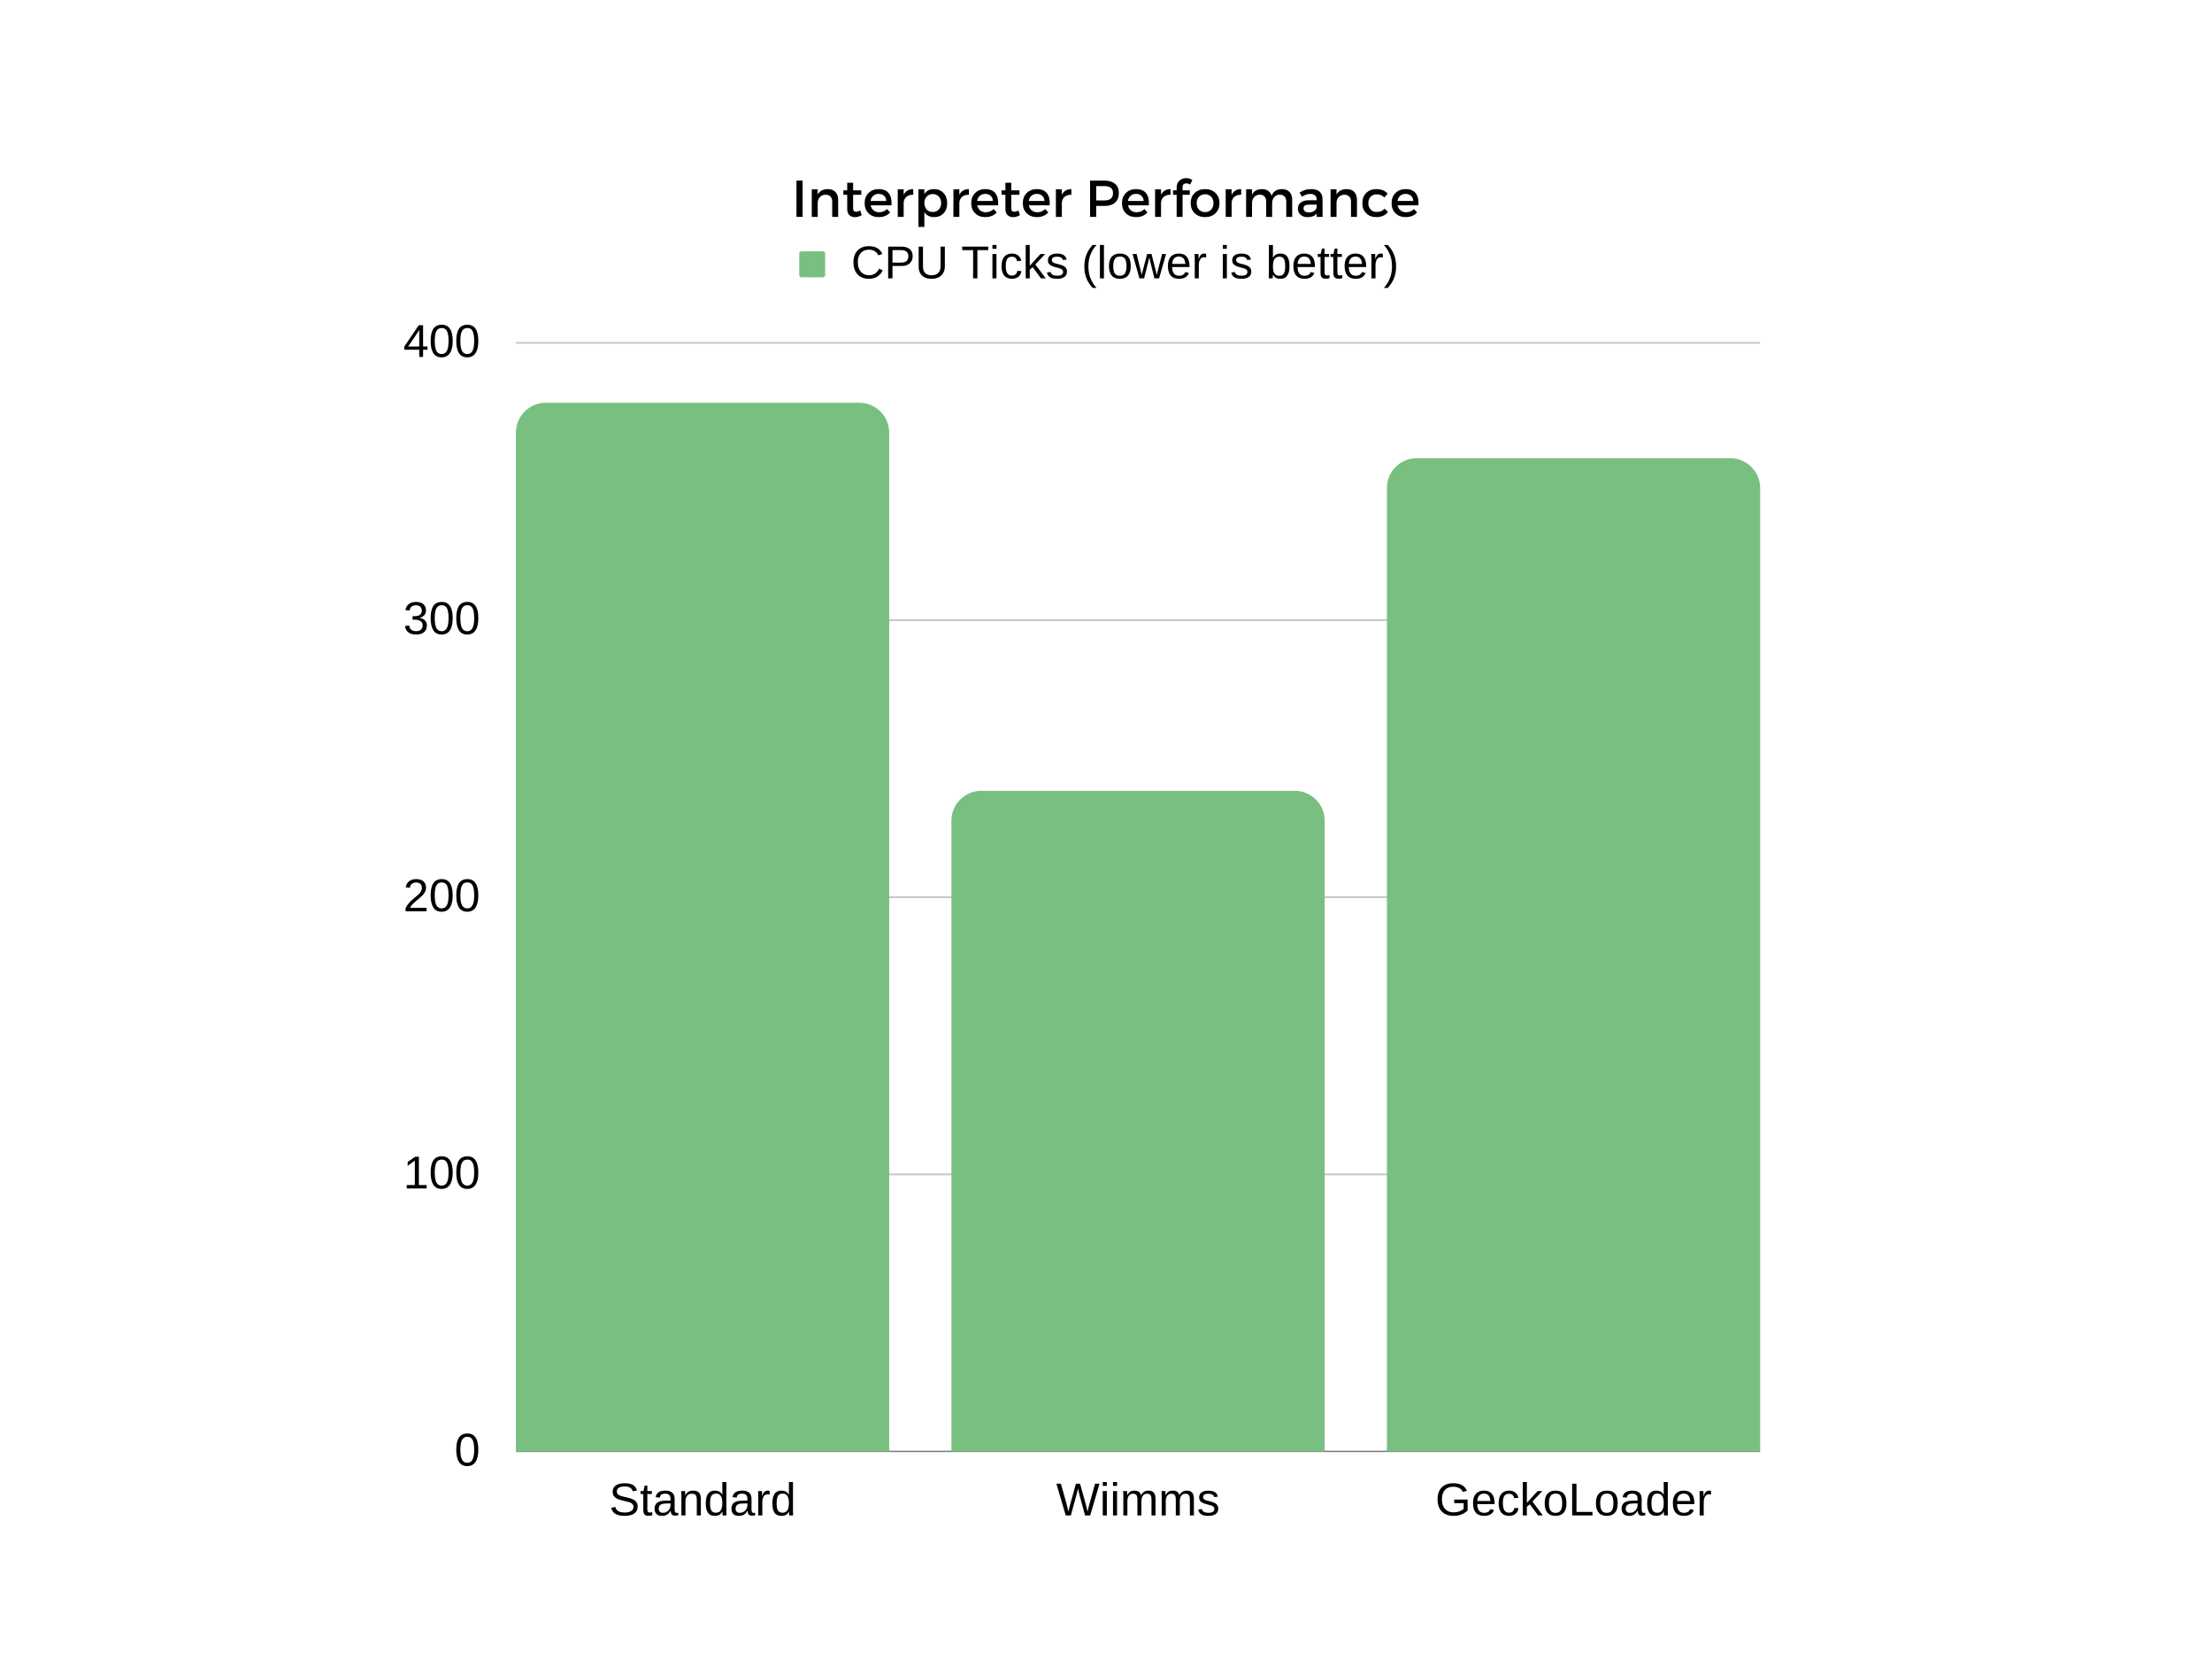 <svg xmlns="http://www.w3.org/2000/svg" xmlns:xlink="http://www.w3.org/1999/xlink" width="1024" zoomAndPan="magnify" viewBox="0 0 768 576" height="768" preserveAspectRatio="xMidYMid meet" version="1.0"><defs><filter x="0%" y="0%" width="100%" height="100%" id="6707152d18"><feColorMatrix values="0 0 0 0 1 0 0 0 0 1 0 0 0 0 1 0 0 0 1 0" color-interpolation-filters="sRGB"/></filter><g/><clipPath id="5a5908daa3"><path d="M 277.5 87.27 L 286.5 87.27 L 286.5 96.27 L 277.5 96.27 Z M 277.5 87.27 " clip-rule="nonzero"/></clipPath><clipPath id="b6044538d5"><path d="M 286.5 95.52 L 286.5 88.02 C 286.5 87.605 286.168 87.27 285.75 87.27 L 278.25 87.27 C 277.836 87.27 277.5 87.605 277.5 88.02 L 277.5 95.52 C 277.5 95.934 277.836 96.27 278.25 96.27 L 285.75 96.27 C 286.168 96.27 286.5 95.934 286.5 95.52 " clip-rule="nonzero"/></clipPath><clipPath id="69cabff9ae"><path d="M 179.125 118.668 L 611.125 118.668 L 611.125 119.418 L 179.125 119.418 Z M 179.125 118.668 " clip-rule="nonzero"/></clipPath><mask id="87e5500968"><g filter="url(#6707152d18)"><rect x="-76.8" width="921.6" fill="#000000" y="-57.6" height="691.2" fill-opacity="0.247"/></g></mask><clipPath id="879f5d0728"><path d="M 0.125 0.668 L 432.125 0.668 L 432.125 1.418 L 0.125 1.418 Z M 0.125 0.668 " clip-rule="nonzero"/></clipPath><clipPath id="0df3208031"><rect x="0" width="433" y="0" height="2"/></clipPath><clipPath id="0be26dc605"><path d="M 179.125 214.906 L 611.125 214.906 L 611.125 215.656 L 179.125 215.656 Z M 179.125 214.906 " clip-rule="nonzero"/></clipPath><mask id="af8a36aa87"><g filter="url(#6707152d18)"><rect x="-76.8" width="921.6" fill="#000000" y="-57.6" height="691.2" fill-opacity="0.247"/></g></mask><clipPath id="4a9fb42c75"><path d="M 0.125 0.906 L 432.125 0.906 L 432.125 1.656 L 0.125 1.656 Z M 0.125 0.906 " clip-rule="nonzero"/></clipPath><clipPath id="28f185b3ea"><rect x="0" width="433" y="0" height="2"/></clipPath><clipPath id="ab6fa9db82"><path d="M 179.125 311.145 L 611.125 311.145 L 611.125 311.895 L 179.125 311.895 Z M 179.125 311.145 " clip-rule="nonzero"/></clipPath><mask id="8fe356e31b"><g filter="url(#6707152d18)"><rect x="-76.8" width="921.6" fill="#000000" y="-57.6" height="691.2" fill-opacity="0.247"/></g></mask><clipPath id="891e8c5b51"><path d="M 0.125 0.145 L 432.125 0.145 L 432.125 0.895 L 0.125 0.895 Z M 0.125 0.145 " clip-rule="nonzero"/></clipPath><clipPath id="01d2e97949"><rect x="0" width="433" y="0" height="1"/></clipPath><clipPath id="4bb7ad9eb7"><path d="M 179.125 407.387 L 611.125 407.387 L 611.125 408.137 L 179.125 408.137 Z M 179.125 407.387 " clip-rule="nonzero"/></clipPath><mask id="b718f1e633"><g filter="url(#6707152d18)"><rect x="-76.8" width="921.6" fill="#000000" y="-57.6" height="691.2" fill-opacity="0.247"/></g></mask><clipPath id="be7eb68241"><path d="M 0.125 0.387 L 432.125 0.387 L 432.125 1.137 L 0.125 1.137 Z M 0.125 0.387 " clip-rule="nonzero"/></clipPath><clipPath id="aab0cef0ca"><rect x="0" width="433" y="0" height="2"/></clipPath><clipPath id="9a1fa38468"><path d="M 179.125 503.625 L 611.125 503.625 L 611.125 504.375 L 179.125 504.375 Z M 179.125 503.625 " clip-rule="nonzero"/></clipPath><mask id="c3ada0348a"><g filter="url(#6707152d18)"><rect x="-76.8" width="921.6" fill="#000000" y="-57.6" height="691.2" fill-opacity="0.6"/></g></mask><clipPath id="a3ccc247cd"><path d="M 0.125 0.625 L 432.125 0.625 L 432.125 1.375 L 0.125 1.375 Z M 0.125 0.625 " clip-rule="nonzero"/></clipPath><clipPath id="43ca06c41d"><rect x="0" width="433" y="0" height="2"/></clipPath><clipPath id="f8d2f3f9b6"><path d="M 179.125 139.84 L 308.875 139.84 L 308.875 504 L 179.125 504 Z M 179.125 139.84 " clip-rule="nonzero"/></clipPath><clipPath id="6d06941122"><path d="M 179.125 504 L 179.125 150.207 C 179.125 147.457 180.219 144.82 182.164 142.879 C 184.109 140.934 186.746 139.84 189.496 139.84 L 298.359 139.84 C 301.109 139.84 303.746 140.934 305.691 142.879 C 307.633 144.82 308.727 147.457 308.727 150.207 L 308.727 504 L 179.125 504 " clip-rule="nonzero"/></clipPath><clipPath id="d4803fd18d"><path d="M 330 274.09 L 460 274.09 L 460 504 L 330 504 Z M 330 274.09 " clip-rule="nonzero"/></clipPath><clipPath id="10c681ee6c"><path d="M 330.328 504 L 330.328 284.945 C 330.328 279.219 334.969 274.574 340.695 274.574 L 449.559 274.574 C 452.309 274.574 454.945 275.668 456.891 277.613 C 458.836 279.555 459.926 282.195 459.926 284.945 L 459.926 504 L 330.328 504 " clip-rule="nonzero"/></clipPath><clipPath id="33a2da349a"><path d="M 481.375 159 L 611.125 159 L 611.125 504 L 481.375 504 Z M 481.375 159 " clip-rule="nonzero"/></clipPath><clipPath id="c459c4045a"><path d="M 481.527 504 L 481.527 169.457 C 481.527 163.73 486.168 159.09 491.895 159.09 L 600.758 159.09 C 606.484 159.09 611.125 163.73 611.125 169.457 L 611.125 504 L 481.527 504 " clip-rule="nonzero"/></clipPath></defs><g fill="#000000" fill-opacity="1"><g transform="translate(295.502, 96.643)"><g><path d="M 6.188 -9.953 C 4.969 -9.953 4.02 -9.562 3.344 -8.781 C 2.664 -8 2.328 -6.926 2.328 -5.562 C 2.328 -4.207 2.68 -3.117 3.391 -2.297 C 4.098 -1.484 5.051 -1.078 6.25 -1.078 C 7.789 -1.078 8.953 -1.836 9.734 -3.359 L 10.953 -2.75 C 10.492 -1.801 9.852 -1.078 9.031 -0.578 C 8.219 -0.086 7.27 0.156 6.188 0.156 C 5.07 0.156 4.109 -0.07 3.297 -0.531 C 2.492 -1 1.879 -1.66 1.453 -2.516 C 1.023 -3.367 0.812 -4.383 0.812 -5.562 C 0.812 -7.312 1.285 -8.68 2.234 -9.672 C 3.18 -10.672 4.492 -11.172 6.172 -11.172 C 7.348 -11.172 8.328 -10.941 9.109 -10.484 C 9.898 -10.023 10.477 -9.348 10.844 -8.453 L 9.438 -7.984 C 9.176 -8.617 8.766 -9.102 8.203 -9.438 C 7.641 -9.781 6.969 -9.953 6.188 -9.953 Z M 6.188 -9.953 "/></g></g></g><g fill="#000000" fill-opacity="1"><g transform="translate(307.054, 96.643)"><g><path d="M 9.828 -7.703 C 9.828 -6.66 9.488 -5.832 8.812 -5.219 C 8.133 -4.602 7.211 -4.297 6.047 -4.297 L 2.812 -4.297 L 2.812 0 L 1.312 0 L 1.312 -11.016 L 5.953 -11.016 C 7.18 -11.016 8.133 -10.723 8.812 -10.141 C 9.488 -9.566 9.828 -8.754 9.828 -7.703 Z M 8.328 -7.688 C 8.328 -9.102 7.473 -9.812 5.766 -9.812 L 2.812 -9.812 L 2.812 -5.469 L 5.828 -5.469 C 7.492 -5.469 8.328 -6.207 8.328 -7.688 Z M 8.328 -7.688 "/></g></g></g><g fill="#000000" fill-opacity="1"><g transform="translate(317.723, 96.643)"><g><path d="M 5.719 0.156 C 4.812 0.156 4.02 -0.004 3.344 -0.328 C 2.676 -0.66 2.156 -1.141 1.781 -1.766 C 1.414 -2.391 1.234 -3.133 1.234 -4 L 1.234 -11.016 L 2.734 -11.016 L 2.734 -4.125 C 2.734 -3.125 2.988 -2.363 3.5 -1.844 C 4.008 -1.32 4.742 -1.062 5.703 -1.062 C 6.691 -1.062 7.461 -1.328 8.016 -1.859 C 8.566 -2.398 8.844 -3.191 8.844 -4.234 L 8.844 -11.016 L 10.328 -11.016 L 10.328 -4.141 C 10.328 -3.254 10.133 -2.488 9.75 -1.844 C 9.375 -1.195 8.844 -0.703 8.156 -0.359 C 7.469 -0.016 6.656 0.156 5.719 0.156 Z M 5.719 0.156 "/></g></g></g><g fill="#000000" fill-opacity="1"><g transform="translate(329.275, 96.643)"><g/></g></g><g fill="#000000" fill-opacity="1"><g transform="translate(333.719, 96.643)"><g><path d="M 5.625 -9.797 L 5.625 0 L 4.141 0 L 4.141 -9.797 L 0.359 -9.797 L 0.359 -11.016 L 9.406 -11.016 L 9.406 -9.797 Z M 5.625 -9.797 "/></g></g></g><g fill="#000000" fill-opacity="1"><g transform="translate(343.49, 96.643)"><g><path d="M 1.078 -10.25 L 1.078 -11.594 L 2.484 -11.594 L 2.484 -10.25 Z M 1.078 0 L 1.078 -8.453 L 2.484 -8.453 L 2.484 0 Z M 1.078 0 "/></g></g></g><g fill="#000000" fill-opacity="1"><g transform="translate(347.044, 96.643)"><g><path d="M 2.156 -4.266 C 2.156 -3.141 2.332 -2.305 2.688 -1.766 C 3.039 -1.223 3.57 -0.953 4.281 -0.953 C 4.781 -0.953 5.195 -1.086 5.531 -1.359 C 5.875 -1.629 6.082 -2.047 6.156 -2.609 L 7.578 -2.516 C 7.473 -1.703 7.129 -1.051 6.547 -0.562 C 5.961 -0.082 5.223 0.156 4.328 0.156 C 3.141 0.156 2.234 -0.219 1.609 -0.969 C 0.992 -1.719 0.688 -2.805 0.688 -4.234 C 0.688 -5.66 1 -6.742 1.625 -7.484 C 2.25 -8.234 3.145 -8.609 4.312 -8.609 C 5.176 -8.609 5.891 -8.383 6.453 -7.938 C 7.023 -7.488 7.383 -6.875 7.531 -6.094 L 6.094 -5.984 C 6.02 -6.453 5.832 -6.82 5.531 -7.094 C 5.238 -7.375 4.816 -7.516 4.266 -7.516 C 3.523 -7.516 2.988 -7.266 2.656 -6.766 C 2.32 -6.273 2.156 -5.441 2.156 -4.266 Z M 2.156 -4.266 "/></g></g></g><g fill="#000000" fill-opacity="1"><g transform="translate(355.042, 96.643)"><g><path d="M 6.375 0 L 3.516 -3.859 L 2.484 -3.016 L 2.484 0 L 1.078 0 L 1.078 -11.594 L 2.484 -11.594 L 2.484 -4.359 L 6.203 -8.453 L 7.844 -8.453 L 4.422 -4.828 L 8.031 0 Z M 6.375 0 "/></g></g></g><g fill="#000000" fill-opacity="1"><g transform="translate(363.04, 96.643)"><g><path d="M 7.422 -2.344 C 7.422 -1.539 7.117 -0.922 6.516 -0.484 C 5.922 -0.055 5.082 0.156 4 0.156 C 2.945 0.156 2.133 -0.016 1.562 -0.359 C 0.988 -0.711 0.617 -1.254 0.453 -1.984 L 1.688 -2.234 C 1.812 -1.773 2.062 -1.441 2.438 -1.234 C 2.812 -1.023 3.332 -0.922 4 -0.922 C 4.707 -0.922 5.227 -1.031 5.562 -1.25 C 5.895 -1.469 6.062 -1.797 6.062 -2.234 C 6.062 -2.566 5.945 -2.836 5.719 -3.047 C 5.488 -3.254 5.117 -3.426 4.609 -3.562 L 3.594 -3.828 C 2.789 -4.035 2.219 -4.238 1.875 -4.438 C 1.531 -4.633 1.258 -4.875 1.062 -5.156 C 0.875 -5.445 0.781 -5.801 0.781 -6.219 C 0.781 -6.988 1.055 -7.578 1.609 -7.984 C 2.16 -8.391 2.961 -8.594 4.016 -8.594 C 4.941 -8.594 5.68 -8.426 6.234 -8.094 C 6.785 -7.77 7.133 -7.242 7.281 -6.516 L 6.016 -6.359 C 5.93 -6.734 5.719 -7.02 5.375 -7.219 C 5.039 -7.426 4.586 -7.531 4.016 -7.531 C 3.379 -7.531 2.91 -7.43 2.609 -7.234 C 2.305 -7.047 2.156 -6.754 2.156 -6.359 C 2.156 -6.117 2.219 -5.922 2.344 -5.766 C 2.469 -5.609 2.648 -5.473 2.891 -5.359 C 3.141 -5.254 3.656 -5.109 4.438 -4.922 C 5.188 -4.734 5.723 -4.555 6.047 -4.391 C 6.379 -4.234 6.641 -4.055 6.828 -3.859 C 7.016 -3.672 7.16 -3.453 7.266 -3.203 C 7.367 -2.953 7.422 -2.664 7.422 -2.344 Z M 7.422 -2.344 "/></g></g></g><g fill="#000000" fill-opacity="1"><g transform="translate(371.038, 96.643)"><g/></g></g><g fill="#000000" fill-opacity="1"><g transform="translate(375.482, 96.643)"><g><path d="M 1 -4.156 C 1 -5.664 1.234 -7.02 1.703 -8.219 C 2.172 -9.414 2.895 -10.539 3.875 -11.594 L 5.234 -11.594 C 4.266 -10.508 3.551 -9.359 3.094 -8.141 C 2.633 -6.922 2.406 -5.586 2.406 -4.141 C 2.406 -2.703 2.629 -1.375 3.078 -0.156 C 3.535 1.062 4.254 2.219 5.234 3.312 L 3.875 3.312 C 2.895 2.25 2.172 1.117 1.703 -0.078 C 1.234 -1.285 1 -2.633 1 -4.125 Z M 1 -4.156 "/></g></g></g><g fill="#000000" fill-opacity="1"><g transform="translate(380.809, 96.643)"><g><path d="M 1.078 0 L 1.078 -11.594 L 2.484 -11.594 L 2.484 0 Z M 1.078 0 "/></g></g></g><g fill="#000000" fill-opacity="1"><g transform="translate(384.363, 96.643)"><g><path d="M 8.234 -4.234 C 8.234 -2.754 7.906 -1.648 7.25 -0.922 C 6.602 -0.203 5.66 0.156 4.422 0.156 C 3.18 0.156 2.242 -0.219 1.609 -0.969 C 0.984 -1.727 0.672 -2.816 0.672 -4.234 C 0.672 -7.148 1.938 -8.609 4.469 -8.609 C 5.758 -8.609 6.707 -8.254 7.312 -7.547 C 7.926 -6.836 8.234 -5.734 8.234 -4.234 Z M 6.75 -4.234 C 6.75 -5.398 6.578 -6.25 6.234 -6.781 C 5.891 -7.312 5.305 -7.578 4.484 -7.578 C 3.66 -7.578 3.066 -7.305 2.703 -6.766 C 2.336 -6.223 2.156 -5.379 2.156 -4.234 C 2.156 -3.117 2.332 -2.281 2.688 -1.719 C 3.051 -1.164 3.625 -0.891 4.406 -0.891 C 5.25 -0.891 5.848 -1.16 6.203 -1.703 C 6.566 -2.242 6.75 -3.086 6.75 -4.234 Z M 6.75 -4.234 "/></g></g></g><g fill="#000000" fill-opacity="1"><g transform="translate(393.259, 96.643)"><g><path d="M 9.172 0 L 7.547 0 L 6.062 -5.984 L 5.781 -7.297 C 5.738 -7.066 5.664 -6.727 5.562 -6.281 C 5.469 -5.844 4.938 -3.75 3.969 0 L 2.344 0 L -0.031 -8.453 L 1.375 -8.453 L 2.797 -2.719 C 2.836 -2.594 2.953 -2.078 3.141 -1.172 L 3.266 -1.75 L 5.031 -8.453 L 6.547 -8.453 L 8.016 -2.656 L 8.375 -1.172 L 8.625 -2.25 L 10.219 -8.453 L 11.594 -8.453 Z M 9.172 0 "/></g></g></g><g fill="#000000" fill-opacity="1"><g transform="translate(404.811, 96.643)"><g><path d="M 2.156 -3.938 C 2.156 -2.969 2.352 -2.219 2.75 -1.688 C 3.156 -1.164 3.742 -0.906 4.516 -0.906 C 5.129 -0.906 5.617 -1.023 5.984 -1.266 C 6.348 -1.516 6.598 -1.828 6.734 -2.203 L 7.969 -1.844 C 7.457 -0.508 6.305 0.156 4.516 0.156 C 3.266 0.156 2.312 -0.211 1.656 -0.953 C 1.008 -1.703 0.688 -2.812 0.688 -4.281 C 0.688 -5.676 1.008 -6.742 1.656 -7.484 C 2.312 -8.234 3.25 -8.609 4.469 -8.609 C 6.945 -8.609 8.188 -7.113 8.188 -4.125 L 8.188 -3.938 Z M 6.734 -5.016 C 6.66 -5.898 6.438 -6.547 6.062 -6.953 C 5.688 -7.367 5.145 -7.578 4.438 -7.578 C 3.758 -7.578 3.219 -7.348 2.812 -6.891 C 2.414 -6.43 2.203 -5.805 2.172 -5.016 Z M 6.734 -5.016 "/></g></g></g><g fill="#000000" fill-opacity="1"><g transform="translate(413.707, 96.643)"><g><path d="M 1.109 0 L 1.109 -6.484 C 1.109 -7.078 1.094 -7.734 1.062 -8.453 L 2.391 -8.453 C 2.43 -7.492 2.453 -6.922 2.453 -6.734 L 2.484 -6.734 C 2.711 -7.453 2.973 -7.941 3.266 -8.203 C 3.555 -8.473 3.969 -8.609 4.5 -8.609 C 4.688 -8.609 4.875 -8.582 5.062 -8.531 L 5.062 -7.25 C 4.875 -7.301 4.625 -7.328 4.312 -7.328 C 3.727 -7.328 3.281 -7.07 2.969 -6.562 C 2.664 -6.062 2.516 -5.344 2.516 -4.406 L 2.516 0 Z M 1.109 0 "/></g></g></g><g fill="#000000" fill-opacity="1"><g transform="translate(419.034, 96.643)"><g/></g></g><g fill="#000000" fill-opacity="1"><g transform="translate(423.479, 96.643)"><g><path d="M 1.078 -10.25 L 1.078 -11.594 L 2.484 -11.594 L 2.484 -10.25 Z M 1.078 0 L 1.078 -8.453 L 2.484 -8.453 L 2.484 0 Z M 1.078 0 "/></g></g></g><g fill="#000000" fill-opacity="1"><g transform="translate(427.032, 96.643)"><g><path d="M 7.422 -2.344 C 7.422 -1.539 7.117 -0.922 6.516 -0.484 C 5.922 -0.055 5.082 0.156 4 0.156 C 2.945 0.156 2.133 -0.016 1.562 -0.359 C 0.988 -0.711 0.617 -1.254 0.453 -1.984 L 1.688 -2.234 C 1.812 -1.773 2.062 -1.441 2.438 -1.234 C 2.812 -1.023 3.332 -0.922 4 -0.922 C 4.707 -0.922 5.227 -1.031 5.562 -1.25 C 5.895 -1.469 6.062 -1.797 6.062 -2.234 C 6.062 -2.566 5.945 -2.836 5.719 -3.047 C 5.488 -3.254 5.117 -3.426 4.609 -3.562 L 3.594 -3.828 C 2.789 -4.035 2.219 -4.238 1.875 -4.438 C 1.531 -4.633 1.258 -4.875 1.062 -5.156 C 0.875 -5.445 0.781 -5.801 0.781 -6.219 C 0.781 -6.988 1.055 -7.578 1.609 -7.984 C 2.16 -8.391 2.961 -8.594 4.016 -8.594 C 4.941 -8.594 5.68 -8.426 6.234 -8.094 C 6.785 -7.77 7.133 -7.242 7.281 -6.516 L 6.016 -6.359 C 5.93 -6.734 5.719 -7.02 5.375 -7.219 C 5.039 -7.426 4.586 -7.531 4.016 -7.531 C 3.379 -7.531 2.91 -7.43 2.609 -7.234 C 2.305 -7.047 2.156 -6.754 2.156 -6.359 C 2.156 -6.117 2.219 -5.922 2.344 -5.766 C 2.469 -5.609 2.648 -5.473 2.891 -5.359 C 3.141 -5.254 3.656 -5.109 4.438 -4.922 C 5.188 -4.734 5.723 -4.555 6.047 -4.391 C 6.379 -4.234 6.641 -4.055 6.828 -3.859 C 7.016 -3.672 7.16 -3.453 7.266 -3.203 C 7.367 -2.953 7.422 -2.664 7.422 -2.344 Z M 7.422 -2.344 "/></g></g></g><g fill="#000000" fill-opacity="1"><g transform="translate(435.03, 96.643)"><g/></g></g><g fill="#000000" fill-opacity="1"><g transform="translate(439.475, 96.643)"><g><path d="M 8.234 -4.266 C 8.234 -1.316 7.195 0.156 5.125 0.156 C 4.477 0.156 3.941 0.039 3.516 -0.188 C 3.098 -0.426 2.754 -0.801 2.484 -1.312 L 2.469 -1.312 C 2.469 -1.156 2.457 -0.91 2.438 -0.578 C 2.414 -0.242 2.398 -0.051 2.391 0 L 1.031 0 C 1.062 -0.281 1.078 -0.863 1.078 -1.75 L 1.078 -11.594 L 2.484 -11.594 L 2.484 -8.297 C 2.484 -7.953 2.473 -7.551 2.453 -7.094 L 2.484 -7.094 C 2.742 -7.633 3.086 -8.02 3.516 -8.25 C 3.953 -8.488 4.488 -8.609 5.125 -8.609 C 6.188 -8.609 6.969 -8.25 7.469 -7.531 C 7.977 -6.812 8.234 -5.723 8.234 -4.266 Z M 6.75 -4.219 C 6.75 -5.406 6.594 -6.254 6.281 -6.766 C 5.969 -7.273 5.461 -7.531 4.766 -7.531 C 3.973 -7.531 3.395 -7.258 3.031 -6.719 C 2.664 -6.176 2.484 -5.316 2.484 -4.141 C 2.484 -3.023 2.66 -2.203 3.016 -1.672 C 3.367 -1.148 3.945 -0.891 4.75 -0.891 C 5.457 -0.891 5.969 -1.148 6.281 -1.672 C 6.594 -2.191 6.75 -3.039 6.75 -4.219 Z M 6.75 -4.219 "/></g></g></g><g fill="#000000" fill-opacity="1"><g transform="translate(448.371, 96.643)"><g><path d="M 2.156 -3.938 C 2.156 -2.969 2.352 -2.219 2.75 -1.688 C 3.156 -1.164 3.742 -0.906 4.516 -0.906 C 5.129 -0.906 5.617 -1.023 5.984 -1.266 C 6.348 -1.516 6.598 -1.828 6.734 -2.203 L 7.969 -1.844 C 7.457 -0.508 6.305 0.156 4.516 0.156 C 3.266 0.156 2.312 -0.211 1.656 -0.953 C 1.008 -1.703 0.688 -2.812 0.688 -4.281 C 0.688 -5.676 1.008 -6.742 1.656 -7.484 C 2.312 -8.234 3.25 -8.609 4.469 -8.609 C 6.945 -8.609 8.188 -7.113 8.188 -4.125 L 8.188 -3.938 Z M 6.734 -5.016 C 6.66 -5.898 6.438 -6.547 6.062 -6.953 C 5.688 -7.367 5.145 -7.578 4.438 -7.578 C 3.758 -7.578 3.219 -7.348 2.812 -6.891 C 2.414 -6.43 2.203 -5.805 2.172 -5.016 Z M 6.734 -5.016 "/></g></g></g><g fill="#000000" fill-opacity="1"><g transform="translate(457.267, 96.643)"><g><path d="M 4.328 -0.062 C 3.867 0.062 3.395 0.125 2.906 0.125 C 1.781 0.125 1.219 -0.516 1.219 -1.797 L 1.219 -7.438 L 0.25 -7.438 L 0.25 -8.453 L 1.281 -8.453 L 1.688 -10.344 L 2.625 -10.344 L 2.625 -8.453 L 4.188 -8.453 L 4.188 -7.438 L 2.625 -7.438 L 2.625 -2.094 C 2.625 -1.688 2.691 -1.398 2.828 -1.234 C 2.961 -1.078 3.191 -1 3.516 -1 C 3.703 -1 3.973 -1.035 4.328 -1.109 Z M 4.328 -0.062 "/></g></g></g><g fill="#000000" fill-opacity="1"><g transform="translate(461.711, 96.643)"><g><path d="M 4.328 -0.062 C 3.867 0.062 3.395 0.125 2.906 0.125 C 1.781 0.125 1.219 -0.516 1.219 -1.797 L 1.219 -7.438 L 0.25 -7.438 L 0.25 -8.453 L 1.281 -8.453 L 1.688 -10.344 L 2.625 -10.344 L 2.625 -8.453 L 4.188 -8.453 L 4.188 -7.438 L 2.625 -7.438 L 2.625 -2.094 C 2.625 -1.688 2.691 -1.398 2.828 -1.234 C 2.961 -1.078 3.191 -1 3.516 -1 C 3.703 -1 3.973 -1.035 4.328 -1.109 Z M 4.328 -0.062 "/></g></g></g><g fill="#000000" fill-opacity="1"><g transform="translate(466.156, 96.643)"><g><path d="M 2.156 -3.938 C 2.156 -2.969 2.352 -2.219 2.75 -1.688 C 3.156 -1.164 3.742 -0.906 4.516 -0.906 C 5.129 -0.906 5.617 -1.023 5.984 -1.266 C 6.348 -1.516 6.598 -1.828 6.734 -2.203 L 7.969 -1.844 C 7.457 -0.508 6.305 0.156 4.516 0.156 C 3.266 0.156 2.312 -0.211 1.656 -0.953 C 1.008 -1.703 0.688 -2.812 0.688 -4.281 C 0.688 -5.676 1.008 -6.742 1.656 -7.484 C 2.312 -8.234 3.25 -8.609 4.469 -8.609 C 6.945 -8.609 8.188 -7.113 8.188 -4.125 L 8.188 -3.938 Z M 6.734 -5.016 C 6.66 -5.898 6.438 -6.547 6.062 -6.953 C 5.688 -7.367 5.145 -7.578 4.438 -7.578 C 3.758 -7.578 3.219 -7.348 2.812 -6.891 C 2.414 -6.43 2.203 -5.805 2.172 -5.016 Z M 6.734 -5.016 "/></g></g></g><g fill="#000000" fill-opacity="1"><g transform="translate(475.052, 96.643)"><g><path d="M 1.109 0 L 1.109 -6.484 C 1.109 -7.078 1.094 -7.734 1.062 -8.453 L 2.391 -8.453 C 2.43 -7.492 2.453 -6.922 2.453 -6.734 L 2.484 -6.734 C 2.711 -7.453 2.973 -7.941 3.266 -8.203 C 3.555 -8.473 3.969 -8.609 4.5 -8.609 C 4.688 -8.609 4.875 -8.582 5.062 -8.531 L 5.062 -7.25 C 4.875 -7.301 4.625 -7.328 4.312 -7.328 C 3.727 -7.328 3.281 -7.07 2.969 -6.562 C 2.664 -6.062 2.516 -5.344 2.516 -4.406 L 2.516 0 Z M 1.109 0 "/></g></g></g><g fill="#000000" fill-opacity="1"><g transform="translate(480.379, 96.643)"><g><path d="M 4.344 -4.125 C 4.344 -2.625 4.102 -1.27 3.625 -0.062 C 3.156 1.133 2.43 2.258 1.453 3.312 L 0.094 3.312 C 1.07 2.219 1.785 1.066 2.234 -0.141 C 2.691 -1.359 2.922 -2.691 2.922 -4.141 C 2.922 -5.598 2.691 -6.93 2.234 -8.141 C 1.785 -9.359 1.07 -10.508 0.094 -11.594 L 1.453 -11.594 C 2.441 -10.531 3.172 -9.398 3.641 -8.203 C 4.109 -7.004 4.344 -5.656 4.344 -4.156 Z M 4.344 -4.125 "/></g></g></g><g clip-path="url(#5a5908daa3)"><g clip-path="url(#b6044538d5)"><path fill="#79bf7f" d="M 277.5 87.27 L 286.5 87.27 L 286.5 96.27 L 277.5 96.27 Z M 277.5 87.27 " fill-opacity="1" fill-rule="nonzero"/></g></g><g fill="#000000" fill-opacity="1"><g transform="translate(211.464, 526.15)"><g><path d="M 9.938 -3.047 C 9.938 -2.023 9.539 -1.234 8.75 -0.672 C 7.957 -0.117 6.836 0.156 5.391 0.156 C 2.711 0.156 1.16 -0.773 0.734 -2.641 L 2.172 -2.938 C 2.336 -2.27 2.691 -1.781 3.234 -1.469 C 3.773 -1.164 4.516 -1.016 5.453 -1.016 C 6.41 -1.016 7.148 -1.176 7.672 -1.5 C 8.203 -1.832 8.469 -2.32 8.469 -2.969 C 8.469 -3.32 8.383 -3.609 8.219 -3.828 C 8.051 -4.055 7.816 -4.242 7.516 -4.391 C 7.223 -4.535 6.867 -4.656 6.453 -4.75 C 6.047 -4.852 5.594 -4.961 5.094 -5.078 C 4.227 -5.273 3.566 -5.469 3.109 -5.656 C 2.66 -5.852 2.305 -6.066 2.047 -6.297 C 1.785 -6.535 1.586 -6.812 1.453 -7.125 C 1.316 -7.445 1.25 -7.816 1.25 -8.234 C 1.25 -9.172 1.609 -9.895 2.328 -10.406 C 3.047 -10.914 4.078 -11.172 5.422 -11.172 C 6.672 -11.172 7.625 -10.977 8.281 -10.594 C 8.945 -10.219 9.414 -9.566 9.688 -8.641 L 8.219 -8.391 C 8.051 -8.973 7.738 -9.395 7.281 -9.656 C 6.832 -9.914 6.207 -10.047 5.406 -10.047 C 4.531 -10.047 3.859 -9.898 3.391 -9.609 C 2.93 -9.316 2.703 -8.883 2.703 -8.312 C 2.703 -7.969 2.789 -7.688 2.969 -7.469 C 3.145 -7.25 3.398 -7.062 3.734 -6.906 C 4.078 -6.75 4.754 -6.562 5.766 -6.344 C 6.109 -6.258 6.445 -6.176 6.781 -6.094 C 7.113 -6.02 7.43 -5.926 7.734 -5.812 C 8.047 -5.695 8.336 -5.562 8.609 -5.406 C 8.879 -5.258 9.113 -5.078 9.312 -4.859 C 9.508 -4.641 9.66 -4.379 9.766 -4.078 C 9.879 -3.785 9.938 -3.441 9.938 -3.047 Z M 9.938 -3.047 "/></g></g></g><g fill="#000000" fill-opacity="1"><g transform="translate(222.133, 526.15)"><g><path d="M 4.328 -0.062 C 3.867 0.062 3.395 0.125 2.906 0.125 C 1.781 0.125 1.219 -0.516 1.219 -1.797 L 1.219 -7.438 L 0.25 -7.438 L 0.25 -8.453 L 1.281 -8.453 L 1.688 -10.344 L 2.625 -10.344 L 2.625 -8.453 L 4.188 -8.453 L 4.188 -7.438 L 2.625 -7.438 L 2.625 -2.094 C 2.625 -1.688 2.691 -1.398 2.828 -1.234 C 2.961 -1.078 3.191 -1 3.516 -1 C 3.703 -1 3.973 -1.035 4.328 -1.109 Z M 4.328 -0.062 "/></g></g></g><g fill="#000000" fill-opacity="1"><g transform="translate(226.577, 526.15)"><g><path d="M 3.234 0.156 C 2.391 0.156 1.754 -0.066 1.328 -0.516 C 0.898 -0.961 0.688 -1.578 0.688 -2.359 C 0.688 -3.234 0.973 -3.906 1.547 -4.375 C 2.117 -4.844 3.047 -5.094 4.328 -5.125 L 6.234 -5.156 L 6.234 -5.625 C 6.234 -6.312 6.086 -6.801 5.797 -7.094 C 5.504 -7.395 5.047 -7.547 4.422 -7.547 C 3.785 -7.547 3.32 -7.438 3.031 -7.219 C 2.75 -7.008 2.582 -6.672 2.531 -6.203 L 1.062 -6.328 C 1.301 -7.848 2.43 -8.609 4.453 -8.609 C 5.516 -8.609 6.312 -8.363 6.844 -7.875 C 7.383 -7.395 7.656 -6.691 7.656 -5.766 L 7.656 -2.125 C 7.656 -1.707 7.707 -1.395 7.812 -1.188 C 7.926 -0.977 8.133 -0.875 8.438 -0.875 C 8.57 -0.875 8.727 -0.891 8.906 -0.922 L 8.906 -0.047 C 8.551 0.035 8.188 0.078 7.812 0.078 C 7.289 0.078 6.91 -0.055 6.672 -0.328 C 6.441 -0.609 6.312 -1.039 6.281 -1.625 L 6.234 -1.625 C 5.867 -0.977 5.445 -0.52 4.969 -0.25 C 4.5 0.02 3.922 0.156 3.234 0.156 Z M 3.562 -0.906 C 4.07 -0.906 4.523 -1.02 4.922 -1.25 C 5.328 -1.488 5.645 -1.812 5.875 -2.219 C 6.113 -2.625 6.234 -3.047 6.234 -3.484 L 6.234 -4.172 L 4.688 -4.141 C 4.031 -4.129 3.531 -4.062 3.188 -3.938 C 2.844 -3.812 2.578 -3.617 2.391 -3.359 C 2.211 -3.098 2.125 -2.758 2.125 -2.344 C 2.125 -1.883 2.25 -1.531 2.5 -1.281 C 2.75 -1.031 3.102 -0.906 3.562 -0.906 Z M 3.562 -0.906 "/></g></g></g><g fill="#000000" fill-opacity="1"><g transform="translate(235.473, 526.15)"><g><path d="M 6.453 0 L 6.453 -5.359 C 6.453 -5.922 6.395 -6.352 6.281 -6.656 C 6.176 -6.969 6.004 -7.191 5.766 -7.328 C 5.523 -7.461 5.172 -7.531 4.703 -7.531 C 4.023 -7.531 3.488 -7.297 3.094 -6.828 C 2.707 -6.367 2.516 -5.727 2.516 -4.906 L 2.516 0 L 1.109 0 L 1.109 -6.656 C 1.109 -7.633 1.094 -8.234 1.062 -8.453 L 2.391 -8.453 C 2.398 -8.43 2.406 -8.363 2.406 -8.25 C 2.414 -8.133 2.422 -8 2.422 -7.844 C 2.43 -7.695 2.441 -7.422 2.453 -7.016 L 2.484 -7.016 C 2.805 -7.598 3.176 -8.008 3.594 -8.25 C 4.02 -8.488 4.551 -8.609 5.188 -8.609 C 6.113 -8.609 6.789 -8.379 7.219 -7.922 C 7.645 -7.461 7.859 -6.703 7.859 -5.641 L 7.859 0 Z M 6.453 0 "/></g></g></g><g fill="#000000" fill-opacity="1"><g transform="translate(244.37, 526.15)"><g><path d="M 6.422 -1.359 C 6.16 -0.816 5.812 -0.426 5.375 -0.188 C 4.945 0.039 4.414 0.156 3.781 0.156 C 2.719 0.156 1.93 -0.203 1.422 -0.922 C 0.922 -1.641 0.672 -2.727 0.672 -4.188 C 0.672 -7.133 1.707 -8.609 3.781 -8.609 C 4.426 -8.609 4.961 -8.488 5.391 -8.25 C 5.816 -8.02 6.16 -7.648 6.422 -7.141 L 6.438 -7.141 L 6.422 -8.094 L 6.422 -11.594 L 7.828 -11.594 L 7.828 -1.75 C 7.828 -0.863 7.844 -0.281 7.875 0 L 6.531 0 C 6.508 -0.082 6.488 -0.273 6.469 -0.578 C 6.457 -0.879 6.453 -1.141 6.453 -1.359 Z M 2.156 -4.234 C 2.156 -3.055 2.312 -2.211 2.625 -1.703 C 2.938 -1.191 3.441 -0.938 4.141 -0.938 C 4.941 -0.938 5.52 -1.211 5.875 -1.766 C 6.238 -2.316 6.422 -3.172 6.422 -4.328 C 6.422 -5.453 6.238 -6.273 5.875 -6.797 C 5.52 -7.316 4.945 -7.578 4.156 -7.578 C 3.445 -7.578 2.938 -7.312 2.625 -6.781 C 2.312 -6.258 2.156 -5.41 2.156 -4.234 Z M 2.156 -4.234 "/></g></g></g><g fill="#000000" fill-opacity="1"><g transform="translate(253.266, 526.15)"><g><path d="M 3.234 0.156 C 2.391 0.156 1.754 -0.066 1.328 -0.516 C 0.898 -0.961 0.688 -1.578 0.688 -2.359 C 0.688 -3.234 0.973 -3.906 1.547 -4.375 C 2.117 -4.844 3.047 -5.094 4.328 -5.125 L 6.234 -5.156 L 6.234 -5.625 C 6.234 -6.312 6.086 -6.801 5.797 -7.094 C 5.504 -7.395 5.047 -7.547 4.422 -7.547 C 3.785 -7.547 3.32 -7.438 3.031 -7.219 C 2.75 -7.008 2.582 -6.672 2.531 -6.203 L 1.062 -6.328 C 1.301 -7.848 2.43 -8.609 4.453 -8.609 C 5.516 -8.609 6.312 -8.363 6.844 -7.875 C 7.383 -7.395 7.656 -6.691 7.656 -5.766 L 7.656 -2.125 C 7.656 -1.707 7.707 -1.395 7.812 -1.188 C 7.926 -0.977 8.133 -0.875 8.438 -0.875 C 8.57 -0.875 8.727 -0.891 8.906 -0.922 L 8.906 -0.047 C 8.551 0.035 8.188 0.078 7.812 0.078 C 7.289 0.078 6.91 -0.055 6.672 -0.328 C 6.441 -0.609 6.312 -1.039 6.281 -1.625 L 6.234 -1.625 C 5.867 -0.977 5.445 -0.52 4.969 -0.25 C 4.5 0.02 3.922 0.156 3.234 0.156 Z M 3.562 -0.906 C 4.07 -0.906 4.523 -1.02 4.922 -1.25 C 5.328 -1.488 5.645 -1.812 5.875 -2.219 C 6.113 -2.625 6.234 -3.047 6.234 -3.484 L 6.234 -4.172 L 4.688 -4.141 C 4.031 -4.129 3.531 -4.062 3.188 -3.938 C 2.844 -3.812 2.578 -3.617 2.391 -3.359 C 2.211 -3.098 2.125 -2.758 2.125 -2.344 C 2.125 -1.883 2.25 -1.531 2.5 -1.281 C 2.75 -1.031 3.102 -0.906 3.562 -0.906 Z M 3.562 -0.906 "/></g></g></g><g fill="#000000" fill-opacity="1"><g transform="translate(262.162, 526.15)"><g><path d="M 1.109 0 L 1.109 -6.484 C 1.109 -7.078 1.094 -7.734 1.062 -8.453 L 2.391 -8.453 C 2.43 -7.492 2.453 -6.922 2.453 -6.734 L 2.484 -6.734 C 2.711 -7.453 2.973 -7.941 3.266 -8.203 C 3.555 -8.473 3.969 -8.609 4.5 -8.609 C 4.688 -8.609 4.875 -8.582 5.062 -8.531 L 5.062 -7.25 C 4.875 -7.301 4.625 -7.328 4.312 -7.328 C 3.727 -7.328 3.281 -7.07 2.969 -6.562 C 2.664 -6.062 2.516 -5.344 2.516 -4.406 L 2.516 0 Z M 1.109 0 "/></g></g></g><g fill="#000000" fill-opacity="1"><g transform="translate(267.489, 526.15)"><g><path d="M 6.422 -1.359 C 6.16 -0.816 5.812 -0.426 5.375 -0.188 C 4.945 0.039 4.414 0.156 3.781 0.156 C 2.719 0.156 1.93 -0.203 1.422 -0.922 C 0.922 -1.641 0.672 -2.727 0.672 -4.188 C 0.672 -7.133 1.707 -8.609 3.781 -8.609 C 4.426 -8.609 4.961 -8.488 5.391 -8.25 C 5.816 -8.02 6.16 -7.648 6.422 -7.141 L 6.438 -7.141 L 6.422 -8.094 L 6.422 -11.594 L 7.828 -11.594 L 7.828 -1.75 C 7.828 -0.863 7.844 -0.281 7.875 0 L 6.531 0 C 6.508 -0.082 6.488 -0.273 6.469 -0.578 C 6.457 -0.879 6.453 -1.141 6.453 -1.359 Z M 2.156 -4.234 C 2.156 -3.055 2.312 -2.211 2.625 -1.703 C 2.938 -1.191 3.441 -0.938 4.141 -0.938 C 4.941 -0.938 5.52 -1.211 5.875 -1.766 C 6.238 -2.316 6.422 -3.172 6.422 -4.328 C 6.422 -5.453 6.238 -6.273 5.875 -6.797 C 5.52 -7.316 4.945 -7.578 4.156 -7.578 C 3.445 -7.578 2.938 -7.312 2.625 -6.781 C 2.312 -6.258 2.156 -5.41 2.156 -4.234 Z M 2.156 -4.234 "/></g></g></g><g fill="#000000" fill-opacity="1"><g transform="translate(366.702, 526.15)"><g><path d="M 11.812 0 L 10.031 0 L 8.125 -7 C 8 -7.438 7.816 -8.219 7.578 -9.344 C 7.441 -8.738 7.328 -8.234 7.234 -7.828 C 7.141 -7.422 6.426 -4.812 5.094 0 L 3.312 0 L 0.078 -11.016 L 1.625 -11.016 L 3.609 -4.016 C 3.836 -3.141 4.051 -2.238 4.25 -1.312 C 4.375 -1.883 4.52 -2.508 4.688 -3.188 C 4.852 -3.863 5.578 -6.473 6.859 -11.016 L 8.281 -11.016 L 10.203 -4.156 C 10.492 -3.039 10.723 -2.094 10.891 -1.312 L 10.953 -1.594 C 11.098 -2.188 11.211 -2.672 11.297 -3.047 C 11.391 -3.43 12.125 -6.086 13.5 -11.016 L 15.047 -11.016 Z M 11.812 0 "/></g></g></g><g fill="#000000" fill-opacity="1"><g transform="translate(381.8, 526.15)"><g><path d="M 1.078 -10.25 L 1.078 -11.594 L 2.484 -11.594 L 2.484 -10.25 Z M 1.078 0 L 1.078 -8.453 L 2.484 -8.453 L 2.484 0 Z M 1.078 0 "/></g></g></g><g fill="#000000" fill-opacity="1"><g transform="translate(385.354, 526.15)"><g><path d="M 1.078 -10.25 L 1.078 -11.594 L 2.484 -11.594 L 2.484 -10.25 Z M 1.078 0 L 1.078 -8.453 L 2.484 -8.453 L 2.484 0 Z M 1.078 0 "/></g></g></g><g fill="#000000" fill-opacity="1"><g transform="translate(388.907, 526.15)"><g><path d="M 6 0 L 6 -5.359 C 6 -6.18 5.883 -6.75 5.656 -7.062 C 5.438 -7.375 5.035 -7.531 4.453 -7.531 C 3.859 -7.531 3.383 -7.301 3.031 -6.844 C 2.688 -6.383 2.516 -5.738 2.516 -4.906 L 2.516 0 L 1.109 0 L 1.109 -6.656 C 1.109 -7.633 1.094 -8.234 1.062 -8.453 L 2.391 -8.453 C 2.398 -8.43 2.406 -8.363 2.406 -8.25 C 2.414 -8.133 2.422 -8 2.422 -7.844 C 2.43 -7.695 2.441 -7.422 2.453 -7.016 L 2.484 -7.016 C 2.785 -7.609 3.129 -8.02 3.516 -8.25 C 3.91 -8.488 4.391 -8.609 4.953 -8.609 C 5.586 -8.609 6.094 -8.477 6.469 -8.219 C 6.844 -7.969 7.102 -7.566 7.25 -7.016 L 7.266 -7.016 C 7.555 -7.578 7.91 -7.984 8.328 -8.234 C 8.742 -8.484 9.242 -8.609 9.828 -8.609 C 10.68 -8.609 11.301 -8.375 11.688 -7.906 C 12.082 -7.445 12.281 -6.691 12.281 -5.641 L 12.281 0 L 10.891 0 L 10.891 -5.359 C 10.891 -6.18 10.773 -6.75 10.547 -7.062 C 10.328 -7.375 9.926 -7.531 9.344 -7.531 C 8.727 -7.531 8.25 -7.301 7.906 -6.844 C 7.562 -6.383 7.391 -5.738 7.391 -4.906 L 7.391 0 Z M 6 0 "/></g></g></g><g fill="#000000" fill-opacity="1"><g transform="translate(402.232, 526.15)"><g><path d="M 6 0 L 6 -5.359 C 6 -6.18 5.883 -6.75 5.656 -7.062 C 5.438 -7.375 5.035 -7.531 4.453 -7.531 C 3.859 -7.531 3.383 -7.301 3.031 -6.844 C 2.688 -6.383 2.516 -5.738 2.516 -4.906 L 2.516 0 L 1.109 0 L 1.109 -6.656 C 1.109 -7.633 1.094 -8.234 1.062 -8.453 L 2.391 -8.453 C 2.398 -8.43 2.406 -8.363 2.406 -8.25 C 2.414 -8.133 2.422 -8 2.422 -7.844 C 2.43 -7.695 2.441 -7.422 2.453 -7.016 L 2.484 -7.016 C 2.785 -7.609 3.129 -8.02 3.516 -8.25 C 3.91 -8.488 4.391 -8.609 4.953 -8.609 C 5.586 -8.609 6.094 -8.477 6.469 -8.219 C 6.844 -7.969 7.102 -7.566 7.25 -7.016 L 7.266 -7.016 C 7.555 -7.578 7.91 -7.984 8.328 -8.234 C 8.742 -8.484 9.242 -8.609 9.828 -8.609 C 10.68 -8.609 11.301 -8.375 11.688 -7.906 C 12.082 -7.445 12.281 -6.691 12.281 -5.641 L 12.281 0 L 10.891 0 L 10.891 -5.359 C 10.891 -6.18 10.773 -6.75 10.547 -7.062 C 10.328 -7.375 9.926 -7.531 9.344 -7.531 C 8.727 -7.531 8.25 -7.301 7.906 -6.844 C 7.562 -6.383 7.391 -5.738 7.391 -4.906 L 7.391 0 Z M 6 0 "/></g></g></g><g fill="#000000" fill-opacity="1"><g transform="translate(415.557, 526.15)"><g><path d="M 7.422 -2.344 C 7.422 -1.539 7.117 -0.922 6.516 -0.484 C 5.922 -0.055 5.082 0.156 4 0.156 C 2.945 0.156 2.133 -0.016 1.562 -0.359 C 0.988 -0.711 0.617 -1.254 0.453 -1.984 L 1.688 -2.234 C 1.812 -1.773 2.062 -1.441 2.438 -1.234 C 2.812 -1.023 3.332 -0.922 4 -0.922 C 4.707 -0.922 5.227 -1.031 5.562 -1.25 C 5.895 -1.469 6.062 -1.797 6.062 -2.234 C 6.062 -2.566 5.945 -2.836 5.719 -3.047 C 5.488 -3.254 5.117 -3.426 4.609 -3.562 L 3.594 -3.828 C 2.789 -4.035 2.219 -4.238 1.875 -4.438 C 1.531 -4.633 1.258 -4.875 1.062 -5.156 C 0.875 -5.445 0.781 -5.801 0.781 -6.219 C 0.781 -6.988 1.055 -7.578 1.609 -7.984 C 2.16 -8.391 2.961 -8.594 4.016 -8.594 C 4.941 -8.594 5.68 -8.426 6.234 -8.094 C 6.785 -7.77 7.133 -7.242 7.281 -6.516 L 6.016 -6.359 C 5.93 -6.734 5.719 -7.02 5.375 -7.219 C 5.039 -7.426 4.586 -7.531 4.016 -7.531 C 3.379 -7.531 2.91 -7.43 2.609 -7.234 C 2.305 -7.047 2.156 -6.754 2.156 -6.359 C 2.156 -6.117 2.219 -5.922 2.344 -5.766 C 2.469 -5.609 2.648 -5.473 2.891 -5.359 C 3.141 -5.254 3.656 -5.109 4.438 -4.922 C 5.188 -4.734 5.723 -4.555 6.047 -4.391 C 6.379 -4.234 6.641 -4.055 6.828 -3.859 C 7.016 -3.672 7.16 -3.453 7.266 -3.203 C 7.367 -2.953 7.422 -2.664 7.422 -2.344 Z M 7.422 -2.344 "/></g></g></g><g fill="#000000" fill-opacity="1"><g transform="translate(498.301, 526.15)"><g><path d="M 0.812 -5.562 C 0.812 -7.344 1.289 -8.723 2.25 -9.703 C 3.207 -10.68 4.551 -11.172 6.281 -11.172 C 7.5 -11.172 8.488 -10.961 9.25 -10.547 C 10.008 -10.141 10.598 -9.484 11.016 -8.578 L 9.594 -8.156 C 9.281 -8.781 8.848 -9.234 8.297 -9.516 C 7.742 -9.805 7.062 -9.953 6.25 -9.953 C 4.977 -9.953 4.004 -9.566 3.328 -8.797 C 2.66 -8.035 2.328 -6.957 2.328 -5.562 C 2.328 -4.164 2.68 -3.066 3.391 -2.266 C 4.109 -1.461 5.098 -1.062 6.359 -1.062 C 7.078 -1.062 7.742 -1.172 8.359 -1.391 C 8.984 -1.609 9.488 -1.906 9.875 -2.281 L 9.875 -4.266 L 6.594 -4.266 L 6.594 -5.516 L 11.25 -5.516 L 11.25 -1.719 C 10.664 -1.125 9.953 -0.66 9.109 -0.328 C 8.266 -0.004 7.348 0.156 6.359 0.156 C 5.203 0.156 4.207 -0.07 3.375 -0.531 C 2.539 -0.988 1.906 -1.648 1.469 -2.516 C 1.031 -3.379 0.812 -4.395 0.812 -5.562 Z M 0.812 -5.562 "/></g></g></g><g fill="#000000" fill-opacity="1"><g transform="translate(510.743, 526.15)"><g><path d="M 2.156 -3.938 C 2.156 -2.969 2.352 -2.219 2.75 -1.688 C 3.156 -1.164 3.742 -0.906 4.516 -0.906 C 5.129 -0.906 5.617 -1.023 5.984 -1.266 C 6.348 -1.516 6.598 -1.828 6.734 -2.203 L 7.969 -1.844 C 7.457 -0.508 6.305 0.156 4.516 0.156 C 3.266 0.156 2.312 -0.211 1.656 -0.953 C 1.008 -1.703 0.688 -2.812 0.688 -4.281 C 0.688 -5.676 1.008 -6.742 1.656 -7.484 C 2.312 -8.234 3.25 -8.609 4.469 -8.609 C 6.945 -8.609 8.188 -7.113 8.188 -4.125 L 8.188 -3.938 Z M 6.734 -5.016 C 6.66 -5.898 6.438 -6.547 6.062 -6.953 C 5.688 -7.367 5.145 -7.578 4.438 -7.578 C 3.758 -7.578 3.219 -7.348 2.812 -6.891 C 2.414 -6.43 2.203 -5.805 2.172 -5.016 Z M 6.734 -5.016 "/></g></g></g><g fill="#000000" fill-opacity="1"><g transform="translate(519.64, 526.15)"><g><path d="M 2.156 -4.266 C 2.156 -3.141 2.332 -2.305 2.688 -1.766 C 3.039 -1.223 3.57 -0.953 4.281 -0.953 C 4.781 -0.953 5.195 -1.086 5.531 -1.359 C 5.875 -1.629 6.082 -2.047 6.156 -2.609 L 7.578 -2.516 C 7.473 -1.703 7.129 -1.051 6.547 -0.562 C 5.961 -0.082 5.223 0.156 4.328 0.156 C 3.141 0.156 2.234 -0.219 1.609 -0.969 C 0.992 -1.719 0.688 -2.805 0.688 -4.234 C 0.688 -5.66 1 -6.742 1.625 -7.484 C 2.25 -8.234 3.145 -8.609 4.312 -8.609 C 5.176 -8.609 5.891 -8.383 6.453 -7.938 C 7.023 -7.488 7.383 -6.875 7.531 -6.094 L 6.094 -5.984 C 6.02 -6.453 5.832 -6.82 5.531 -7.094 C 5.238 -7.375 4.816 -7.516 4.266 -7.516 C 3.523 -7.516 2.988 -7.266 2.656 -6.766 C 2.32 -6.273 2.156 -5.441 2.156 -4.266 Z M 2.156 -4.266 "/></g></g></g><g fill="#000000" fill-opacity="1"><g transform="translate(527.638, 526.15)"><g><path d="M 6.375 0 L 3.516 -3.859 L 2.484 -3.016 L 2.484 0 L 1.078 0 L 1.078 -11.594 L 2.484 -11.594 L 2.484 -4.359 L 6.203 -8.453 L 7.844 -8.453 L 4.422 -4.828 L 8.031 0 Z M 6.375 0 "/></g></g></g><g fill="#000000" fill-opacity="1"><g transform="translate(535.636, 526.15)"><g><path d="M 8.234 -4.234 C 8.234 -2.754 7.906 -1.648 7.25 -0.922 C 6.602 -0.203 5.66 0.156 4.422 0.156 C 3.18 0.156 2.242 -0.219 1.609 -0.969 C 0.984 -1.727 0.672 -2.816 0.672 -4.234 C 0.672 -7.148 1.938 -8.609 4.469 -8.609 C 5.758 -8.609 6.707 -8.254 7.312 -7.547 C 7.926 -6.836 8.234 -5.734 8.234 -4.234 Z M 6.75 -4.234 C 6.75 -5.398 6.578 -6.25 6.234 -6.781 C 5.891 -7.312 5.305 -7.578 4.484 -7.578 C 3.66 -7.578 3.066 -7.305 2.703 -6.766 C 2.336 -6.223 2.156 -5.379 2.156 -4.234 C 2.156 -3.117 2.332 -2.281 2.688 -1.719 C 3.051 -1.164 3.625 -0.891 4.406 -0.891 C 5.25 -0.891 5.848 -1.16 6.203 -1.703 C 6.566 -2.242 6.75 -3.086 6.75 -4.234 Z M 6.75 -4.234 "/></g></g></g><g fill="#000000" fill-opacity="1"><g transform="translate(544.532, 526.15)"><g><path d="M 1.312 0 L 1.312 -11.016 L 2.812 -11.016 L 2.812 -1.219 L 8.375 -1.219 L 8.375 0 Z M 1.312 0 "/></g></g></g><g fill="#000000" fill-opacity="1"><g transform="translate(553.428, 526.15)"><g><path d="M 8.234 -4.234 C 8.234 -2.754 7.906 -1.648 7.25 -0.922 C 6.602 -0.203 5.66 0.156 4.422 0.156 C 3.18 0.156 2.242 -0.219 1.609 -0.969 C 0.984 -1.727 0.672 -2.816 0.672 -4.234 C 0.672 -7.148 1.938 -8.609 4.469 -8.609 C 5.758 -8.609 6.707 -8.254 7.312 -7.547 C 7.926 -6.836 8.234 -5.734 8.234 -4.234 Z M 6.75 -4.234 C 6.75 -5.398 6.578 -6.25 6.234 -6.781 C 5.891 -7.312 5.305 -7.578 4.484 -7.578 C 3.66 -7.578 3.066 -7.305 2.703 -6.766 C 2.336 -6.223 2.156 -5.379 2.156 -4.234 C 2.156 -3.117 2.332 -2.281 2.688 -1.719 C 3.051 -1.164 3.625 -0.891 4.406 -0.891 C 5.25 -0.891 5.848 -1.16 6.203 -1.703 C 6.566 -2.242 6.75 -3.086 6.75 -4.234 Z M 6.75 -4.234 "/></g></g></g><g fill="#000000" fill-opacity="1"><g transform="translate(562.325, 526.15)"><g><path d="M 3.234 0.156 C 2.391 0.156 1.754 -0.066 1.328 -0.516 C 0.898 -0.961 0.688 -1.578 0.688 -2.359 C 0.688 -3.234 0.973 -3.906 1.547 -4.375 C 2.117 -4.844 3.047 -5.094 4.328 -5.125 L 6.234 -5.156 L 6.234 -5.625 C 6.234 -6.312 6.086 -6.801 5.797 -7.094 C 5.504 -7.395 5.047 -7.547 4.422 -7.547 C 3.785 -7.547 3.32 -7.438 3.031 -7.219 C 2.75 -7.008 2.582 -6.672 2.531 -6.203 L 1.062 -6.328 C 1.301 -7.848 2.43 -8.609 4.453 -8.609 C 5.516 -8.609 6.312 -8.363 6.844 -7.875 C 7.383 -7.395 7.656 -6.691 7.656 -5.766 L 7.656 -2.125 C 7.656 -1.707 7.707 -1.395 7.812 -1.188 C 7.926 -0.977 8.133 -0.875 8.438 -0.875 C 8.57 -0.875 8.727 -0.891 8.906 -0.922 L 8.906 -0.047 C 8.551 0.035 8.188 0.078 7.812 0.078 C 7.289 0.078 6.91 -0.055 6.672 -0.328 C 6.441 -0.609 6.312 -1.039 6.281 -1.625 L 6.234 -1.625 C 5.867 -0.977 5.445 -0.52 4.969 -0.25 C 4.5 0.02 3.922 0.156 3.234 0.156 Z M 3.562 -0.906 C 4.07 -0.906 4.523 -1.02 4.922 -1.25 C 5.328 -1.488 5.645 -1.812 5.875 -2.219 C 6.113 -2.625 6.234 -3.047 6.234 -3.484 L 6.234 -4.172 L 4.688 -4.141 C 4.031 -4.129 3.531 -4.062 3.188 -3.938 C 2.844 -3.812 2.578 -3.617 2.391 -3.359 C 2.211 -3.098 2.125 -2.758 2.125 -2.344 C 2.125 -1.883 2.25 -1.531 2.5 -1.281 C 2.75 -1.031 3.102 -0.906 3.562 -0.906 Z M 3.562 -0.906 "/></g></g></g><g fill="#000000" fill-opacity="1"><g transform="translate(571.221, 526.15)"><g><path d="M 6.422 -1.359 C 6.16 -0.816 5.812 -0.426 5.375 -0.188 C 4.945 0.039 4.414 0.156 3.781 0.156 C 2.719 0.156 1.93 -0.203 1.422 -0.922 C 0.922 -1.641 0.672 -2.727 0.672 -4.188 C 0.672 -7.133 1.707 -8.609 3.781 -8.609 C 4.426 -8.609 4.961 -8.488 5.391 -8.25 C 5.816 -8.02 6.16 -7.648 6.422 -7.141 L 6.438 -7.141 L 6.422 -8.094 L 6.422 -11.594 L 7.828 -11.594 L 7.828 -1.75 C 7.828 -0.863 7.844 -0.281 7.875 0 L 6.531 0 C 6.508 -0.082 6.488 -0.273 6.469 -0.578 C 6.457 -0.879 6.453 -1.141 6.453 -1.359 Z M 2.156 -4.234 C 2.156 -3.055 2.312 -2.211 2.625 -1.703 C 2.938 -1.191 3.441 -0.938 4.141 -0.938 C 4.941 -0.938 5.52 -1.211 5.875 -1.766 C 6.238 -2.316 6.422 -3.172 6.422 -4.328 C 6.422 -5.453 6.238 -6.273 5.875 -6.797 C 5.52 -7.316 4.945 -7.578 4.156 -7.578 C 3.445 -7.578 2.938 -7.312 2.625 -6.781 C 2.312 -6.258 2.156 -5.41 2.156 -4.234 Z M 2.156 -4.234 "/></g></g></g><g fill="#000000" fill-opacity="1"><g transform="translate(580.117, 526.15)"><g><path d="M 2.156 -3.938 C 2.156 -2.969 2.352 -2.219 2.75 -1.688 C 3.156 -1.164 3.742 -0.906 4.516 -0.906 C 5.129 -0.906 5.617 -1.023 5.984 -1.266 C 6.348 -1.516 6.598 -1.828 6.734 -2.203 L 7.969 -1.844 C 7.457 -0.508 6.305 0.156 4.516 0.156 C 3.266 0.156 2.312 -0.211 1.656 -0.953 C 1.008 -1.703 0.688 -2.812 0.688 -4.281 C 0.688 -5.676 1.008 -6.742 1.656 -7.484 C 2.312 -8.234 3.25 -8.609 4.469 -8.609 C 6.945 -8.609 8.188 -7.113 8.188 -4.125 L 8.188 -3.938 Z M 6.734 -5.016 C 6.66 -5.898 6.438 -6.547 6.062 -6.953 C 5.688 -7.367 5.145 -7.578 4.438 -7.578 C 3.758 -7.578 3.219 -7.348 2.812 -6.891 C 2.414 -6.43 2.203 -5.805 2.172 -5.016 Z M 6.734 -5.016 "/></g></g></g><g fill="#000000" fill-opacity="1"><g transform="translate(589.013, 526.15)"><g><path d="M 1.109 0 L 1.109 -6.484 C 1.109 -7.078 1.094 -7.734 1.062 -8.453 L 2.391 -8.453 C 2.43 -7.492 2.453 -6.922 2.453 -6.734 L 2.484 -6.734 C 2.711 -7.453 2.973 -7.941 3.266 -8.203 C 3.555 -8.473 3.969 -8.609 4.5 -8.609 C 4.688 -8.609 4.875 -8.582 5.062 -8.531 L 5.062 -7.25 C 4.875 -7.301 4.625 -7.328 4.312 -7.328 C 3.727 -7.328 3.281 -7.07 2.969 -6.562 C 2.664 -6.062 2.516 -5.344 2.516 -4.406 L 2.516 0 Z M 1.109 0 "/></g></g></g><g clip-path="url(#69cabff9ae)"><g mask="url(#87e5500968)"><g transform="matrix(1, 0, 0, 1, 179, 118)"><g clip-path="url(#0df3208031)"><g clip-path="url(#879f5d0728)"><path fill="#222222" d="M 0.125 0.668 L 432.125 0.668 L 432.125 386.168 L 0.125 386.168 Z M 0.125 0.668 " fill-opacity="1" fill-rule="nonzero"/></g></g></g></g></g><g clip-path="url(#0be26dc605)"><g mask="url(#af8a36aa87)"><g transform="matrix(1, 0, 0, 1, 179, 214)"><g clip-path="url(#28f185b3ea)"><g clip-path="url(#4a9fb42c75)"><path fill="#222222" d="M 0.125 -95.332 L 432.125 -95.332 L 432.125 290.168 L 0.125 290.168 Z M 0.125 -95.332 " fill-opacity="1" fill-rule="nonzero"/></g></g></g></g></g><g clip-path="url(#ab6fa9db82)"><g mask="url(#8fe356e31b)"><g transform="matrix(1, 0, 0, 1, 179, 311)"><g clip-path="url(#01d2e97949)"><g clip-path="url(#891e8c5b51)"><path fill="#222222" d="M 0.125 -192.332 L 432.125 -192.332 L 432.125 193.168 L 0.125 193.168 Z M 0.125 -192.332 " fill-opacity="1" fill-rule="nonzero"/></g></g></g></g></g><g clip-path="url(#4bb7ad9eb7)"><g mask="url(#b718f1e633)"><g transform="matrix(1, 0, 0, 1, 179, 407)"><g clip-path="url(#aab0cef0ca)"><g clip-path="url(#be7eb68241)"><path fill="#222222" d="M 0.125 -288.332 L 432.125 -288.332 L 432.125 97.168 L 0.125 97.168 Z M 0.125 -288.332 " fill-opacity="1" fill-rule="nonzero"/></g></g></g></g></g><g clip-path="url(#9a1fa38468)"><g mask="url(#c3ada0348a)"><g transform="matrix(1, 0, 0, 1, 179, 503)"><g clip-path="url(#43ca06c41d)"><g clip-path="url(#a3ccc247cd)"><path fill="#222222" d="M 0.125 -384.332 L 432.125 -384.332 L 432.125 1.168 L 0.125 1.168 Z M 0.125 -384.332 " fill-opacity="1" fill-rule="nonzero"/></g></g></g></g></g><g fill="#000000" fill-opacity="1"><g transform="translate(140, 123.918)"><g><path d="M 6.891 -2.5 L 6.891 0 L 5.562 0 L 5.562 -2.5 L 0.375 -2.5 L 0.375 -3.594 L 5.406 -11.016 L 6.891 -11.016 L 6.891 -3.609 L 8.438 -3.609 L 8.438 -2.5 Z M 5.562 -9.422 C 5.551 -9.391 5.477 -9.25 5.344 -9 C 5.207 -8.758 5.102 -8.594 5.031 -8.5 L 2.219 -4.344 L 1.797 -3.766 L 1.672 -3.609 L 5.562 -3.609 Z M 5.562 -9.422 "/></g></g></g><g fill="#000000" fill-opacity="1"><g transform="translate(148.897, 123.918)"><g><path d="M 8.281 -5.516 C 8.281 -3.672 7.953 -2.266 7.297 -1.297 C 6.648 -0.328 5.695 0.156 4.438 0.156 C 3.164 0.156 2.211 -0.32 1.578 -1.281 C 0.941 -2.25 0.625 -3.66 0.625 -5.516 C 0.625 -7.398 0.93 -8.812 1.547 -9.75 C 2.172 -10.695 3.148 -11.172 4.484 -11.172 C 5.773 -11.172 6.727 -10.691 7.344 -9.734 C 7.969 -8.785 8.281 -7.379 8.281 -5.516 Z M 6.844 -5.516 C 6.844 -7.098 6.66 -8.242 6.297 -8.953 C 5.93 -9.672 5.328 -10.031 4.484 -10.031 C 3.617 -10.031 2.992 -9.676 2.609 -8.969 C 2.234 -8.27 2.047 -7.117 2.047 -5.516 C 2.047 -3.953 2.238 -2.805 2.625 -2.078 C 3.008 -1.359 3.617 -1 4.453 -1 C 5.273 -1 5.879 -1.367 6.266 -2.109 C 6.648 -2.848 6.844 -3.984 6.844 -5.516 Z M 6.844 -5.516 "/></g></g></g><g fill="#000000" fill-opacity="1"><g transform="translate(157.793, 123.918)"><g><path d="M 8.281 -5.516 C 8.281 -3.672 7.953 -2.266 7.297 -1.297 C 6.648 -0.328 5.695 0.156 4.438 0.156 C 3.164 0.156 2.211 -0.32 1.578 -1.281 C 0.941 -2.25 0.625 -3.66 0.625 -5.516 C 0.625 -7.398 0.93 -8.812 1.547 -9.75 C 2.172 -10.695 3.148 -11.172 4.484 -11.172 C 5.773 -11.172 6.727 -10.691 7.344 -9.734 C 7.969 -8.785 8.281 -7.379 8.281 -5.516 Z M 6.844 -5.516 C 6.844 -7.098 6.66 -8.242 6.297 -8.953 C 5.93 -9.672 5.328 -10.031 4.484 -10.031 C 3.617 -10.031 2.992 -9.676 2.609 -8.969 C 2.234 -8.27 2.047 -7.117 2.047 -5.516 C 2.047 -3.953 2.238 -2.805 2.625 -2.078 C 3.008 -1.359 3.617 -1 4.453 -1 C 5.273 -1 5.879 -1.367 6.266 -2.109 C 6.648 -2.848 6.844 -3.984 6.844 -5.516 Z M 6.844 -5.516 "/></g></g></g><g fill="#000000" fill-opacity="1"><g transform="translate(166.684, 123.918)"><g/></g></g><g fill="#000000" fill-opacity="1"><g transform="translate(140, 220.157)"><g><path d="M 8.203 -3.047 C 8.203 -2.023 7.879 -1.234 7.234 -0.672 C 6.586 -0.117 5.664 0.156 4.469 0.156 C 3.352 0.156 2.461 -0.094 1.797 -0.594 C 1.129 -1.102 0.734 -1.848 0.609 -2.828 L 2.062 -2.969 C 2.25 -1.664 3.051 -1.016 4.469 -1.016 C 5.176 -1.016 5.727 -1.188 6.125 -1.531 C 6.531 -1.883 6.734 -2.406 6.734 -3.094 C 6.734 -3.688 6.504 -4.148 6.047 -4.484 C 5.586 -4.828 4.922 -5 4.047 -5 L 3.25 -5 L 3.25 -6.219 L 4.016 -6.219 C 4.785 -6.219 5.383 -6.383 5.812 -6.719 C 6.238 -7.051 6.453 -7.516 6.453 -8.109 C 6.453 -8.703 6.273 -9.164 5.922 -9.5 C 5.578 -9.844 5.066 -10.016 4.391 -10.016 C 3.766 -10.016 3.258 -9.852 2.875 -9.531 C 2.5 -9.219 2.281 -8.773 2.219 -8.203 L 0.797 -8.312 C 0.898 -9.207 1.273 -9.906 1.922 -10.406 C 2.566 -10.914 3.395 -11.172 4.406 -11.172 C 5.508 -11.172 6.363 -10.914 6.969 -10.406 C 7.582 -9.895 7.891 -9.18 7.891 -8.266 C 7.891 -7.555 7.691 -6.984 7.297 -6.547 C 6.91 -6.109 6.344 -5.812 5.594 -5.656 L 5.594 -5.625 C 6.414 -5.531 7.055 -5.25 7.516 -4.781 C 7.973 -4.32 8.203 -3.742 8.203 -3.047 Z M 8.203 -3.047 "/></g></g></g><g fill="#000000" fill-opacity="1"><g transform="translate(148.897, 220.157)"><g><path d="M 8.281 -5.516 C 8.281 -3.672 7.953 -2.266 7.297 -1.297 C 6.648 -0.328 5.695 0.156 4.438 0.156 C 3.164 0.156 2.211 -0.32 1.578 -1.281 C 0.941 -2.25 0.625 -3.66 0.625 -5.516 C 0.625 -7.398 0.93 -8.812 1.547 -9.75 C 2.172 -10.695 3.148 -11.172 4.484 -11.172 C 5.773 -11.172 6.727 -10.691 7.344 -9.734 C 7.969 -8.785 8.281 -7.379 8.281 -5.516 Z M 6.844 -5.516 C 6.844 -7.098 6.66 -8.242 6.297 -8.953 C 5.93 -9.672 5.328 -10.031 4.484 -10.031 C 3.617 -10.031 2.992 -9.676 2.609 -8.969 C 2.234 -8.27 2.047 -7.117 2.047 -5.516 C 2.047 -3.953 2.238 -2.805 2.625 -2.078 C 3.008 -1.359 3.617 -1 4.453 -1 C 5.273 -1 5.879 -1.367 6.266 -2.109 C 6.648 -2.848 6.844 -3.984 6.844 -5.516 Z M 6.844 -5.516 "/></g></g></g><g fill="#000000" fill-opacity="1"><g transform="translate(157.793, 220.157)"><g><path d="M 8.281 -5.516 C 8.281 -3.672 7.953 -2.266 7.297 -1.297 C 6.648 -0.328 5.695 0.156 4.438 0.156 C 3.164 0.156 2.211 -0.32 1.578 -1.281 C 0.941 -2.25 0.625 -3.66 0.625 -5.516 C 0.625 -7.398 0.93 -8.812 1.547 -9.75 C 2.172 -10.695 3.148 -11.172 4.484 -11.172 C 5.773 -11.172 6.727 -10.691 7.344 -9.734 C 7.969 -8.785 8.281 -7.379 8.281 -5.516 Z M 6.844 -5.516 C 6.844 -7.098 6.66 -8.242 6.297 -8.953 C 5.93 -9.672 5.328 -10.031 4.484 -10.031 C 3.617 -10.031 2.992 -9.676 2.609 -8.969 C 2.234 -8.27 2.047 -7.117 2.047 -5.516 C 2.047 -3.953 2.238 -2.805 2.625 -2.078 C 3.008 -1.359 3.617 -1 4.453 -1 C 5.273 -1 5.879 -1.367 6.266 -2.109 C 6.648 -2.848 6.844 -3.984 6.844 -5.516 Z M 6.844 -5.516 "/></g></g></g><g fill="#000000" fill-opacity="1"><g transform="translate(166.684, 220.157)"><g/></g></g><g fill="#000000" fill-opacity="1"><g transform="translate(140, 316.396)"><g><path d="M 0.812 0 L 0.812 -1 C 1.07 -1.602 1.395 -2.141 1.781 -2.609 C 2.164 -3.078 2.566 -3.5 2.984 -3.875 C 3.41 -4.25 3.828 -4.598 4.234 -4.922 C 4.648 -5.242 5.023 -5.566 5.359 -5.891 C 5.691 -6.211 5.961 -6.551 6.172 -6.906 C 6.379 -7.258 6.484 -7.66 6.484 -8.109 C 6.484 -8.711 6.305 -9.18 5.953 -9.516 C 5.598 -9.848 5.102 -10.016 4.469 -10.016 C 3.875 -10.016 3.379 -9.852 2.984 -9.531 C 2.598 -9.207 2.375 -8.75 2.312 -8.156 L 0.875 -8.297 C 0.977 -9.172 1.348 -9.867 1.984 -10.391 C 2.629 -10.91 3.457 -11.172 4.469 -11.172 C 5.582 -11.172 6.438 -10.91 7.031 -10.391 C 7.625 -9.867 7.922 -9.125 7.922 -8.156 C 7.922 -7.727 7.82 -7.301 7.625 -6.875 C 7.438 -6.457 7.148 -6.035 6.766 -5.609 C 6.379 -5.191 5.641 -4.539 4.547 -3.656 C 3.953 -3.164 3.477 -2.723 3.125 -2.328 C 2.77 -1.941 2.516 -1.566 2.359 -1.203 L 8.094 -1.203 L 8.094 0 Z M 0.812 0 "/></g></g></g><g fill="#000000" fill-opacity="1"><g transform="translate(148.897, 316.396)"><g><path d="M 8.281 -5.516 C 8.281 -3.672 7.953 -2.266 7.297 -1.297 C 6.648 -0.328 5.695 0.156 4.438 0.156 C 3.164 0.156 2.211 -0.32 1.578 -1.281 C 0.941 -2.25 0.625 -3.66 0.625 -5.516 C 0.625 -7.398 0.93 -8.812 1.547 -9.75 C 2.172 -10.695 3.148 -11.172 4.484 -11.172 C 5.773 -11.172 6.727 -10.691 7.344 -9.734 C 7.969 -8.785 8.281 -7.379 8.281 -5.516 Z M 6.844 -5.516 C 6.844 -7.098 6.66 -8.242 6.297 -8.953 C 5.93 -9.672 5.328 -10.031 4.484 -10.031 C 3.617 -10.031 2.992 -9.676 2.609 -8.969 C 2.234 -8.27 2.047 -7.117 2.047 -5.516 C 2.047 -3.953 2.238 -2.805 2.625 -2.078 C 3.008 -1.359 3.617 -1 4.453 -1 C 5.273 -1 5.879 -1.367 6.266 -2.109 C 6.648 -2.848 6.844 -3.984 6.844 -5.516 Z M 6.844 -5.516 "/></g></g></g><g fill="#000000" fill-opacity="1"><g transform="translate(157.793, 316.396)"><g><path d="M 8.281 -5.516 C 8.281 -3.672 7.953 -2.266 7.297 -1.297 C 6.648 -0.328 5.695 0.156 4.438 0.156 C 3.164 0.156 2.211 -0.32 1.578 -1.281 C 0.941 -2.25 0.625 -3.66 0.625 -5.516 C 0.625 -7.398 0.93 -8.812 1.547 -9.75 C 2.172 -10.695 3.148 -11.172 4.484 -11.172 C 5.773 -11.172 6.727 -10.691 7.344 -9.734 C 7.969 -8.785 8.281 -7.379 8.281 -5.516 Z M 6.844 -5.516 C 6.844 -7.098 6.66 -8.242 6.297 -8.953 C 5.93 -9.672 5.328 -10.031 4.484 -10.031 C 3.617 -10.031 2.992 -9.676 2.609 -8.969 C 2.234 -8.27 2.047 -7.117 2.047 -5.516 C 2.047 -3.953 2.238 -2.805 2.625 -2.078 C 3.008 -1.359 3.617 -1 4.453 -1 C 5.273 -1 5.879 -1.367 6.266 -2.109 C 6.648 -2.848 6.844 -3.984 6.844 -5.516 Z M 6.844 -5.516 "/></g></g></g><g fill="#000000" fill-opacity="1"><g transform="translate(166.684, 316.396)"><g/></g></g><g fill="#000000" fill-opacity="1"><g transform="translate(140, 412.636)"><g><path d="M 1.219 0 L 1.219 -1.203 L 4.031 -1.203 L 4.031 -9.672 L 1.547 -7.891 L 1.547 -9.219 L 4.141 -11.016 L 5.438 -11.016 L 5.438 -1.203 L 8.125 -1.203 L 8.125 0 Z M 1.219 0 "/></g></g></g><g fill="#000000" fill-opacity="1"><g transform="translate(148.897, 412.636)"><g><path d="M 8.281 -5.516 C 8.281 -3.672 7.953 -2.266 7.297 -1.297 C 6.648 -0.328 5.695 0.156 4.438 0.156 C 3.164 0.156 2.211 -0.32 1.578 -1.281 C 0.941 -2.25 0.625 -3.66 0.625 -5.516 C 0.625 -7.398 0.93 -8.812 1.547 -9.75 C 2.172 -10.695 3.148 -11.172 4.484 -11.172 C 5.773 -11.172 6.727 -10.691 7.344 -9.734 C 7.969 -8.785 8.281 -7.379 8.281 -5.516 Z M 6.844 -5.516 C 6.844 -7.098 6.66 -8.242 6.297 -8.953 C 5.93 -9.672 5.328 -10.031 4.484 -10.031 C 3.617 -10.031 2.992 -9.676 2.609 -8.969 C 2.234 -8.27 2.047 -7.117 2.047 -5.516 C 2.047 -3.953 2.238 -2.805 2.625 -2.078 C 3.008 -1.359 3.617 -1 4.453 -1 C 5.273 -1 5.879 -1.367 6.266 -2.109 C 6.648 -2.848 6.844 -3.984 6.844 -5.516 Z M 6.844 -5.516 "/></g></g></g><g fill="#000000" fill-opacity="1"><g transform="translate(157.793, 412.636)"><g><path d="M 8.281 -5.516 C 8.281 -3.672 7.953 -2.266 7.297 -1.297 C 6.648 -0.328 5.695 0.156 4.438 0.156 C 3.164 0.156 2.211 -0.32 1.578 -1.281 C 0.941 -2.25 0.625 -3.66 0.625 -5.516 C 0.625 -7.398 0.93 -8.812 1.547 -9.75 C 2.172 -10.695 3.148 -11.172 4.484 -11.172 C 5.773 -11.172 6.727 -10.691 7.344 -9.734 C 7.969 -8.785 8.281 -7.379 8.281 -5.516 Z M 6.844 -5.516 C 6.844 -7.098 6.66 -8.242 6.297 -8.953 C 5.93 -9.672 5.328 -10.031 4.484 -10.031 C 3.617 -10.031 2.992 -9.676 2.609 -8.969 C 2.234 -8.27 2.047 -7.117 2.047 -5.516 C 2.047 -3.953 2.238 -2.805 2.625 -2.078 C 3.008 -1.359 3.617 -1 4.453 -1 C 5.273 -1 5.879 -1.367 6.266 -2.109 C 6.648 -2.848 6.844 -3.984 6.844 -5.516 Z M 6.844 -5.516 "/></g></g></g><g fill="#000000" fill-opacity="1"><g transform="translate(166.684, 412.636)"><g/></g></g><g fill="#000000" fill-opacity="1"><g transform="translate(157.789, 508.875)"><g><path d="M 8.281 -5.516 C 8.281 -3.672 7.953 -2.266 7.297 -1.297 C 6.648 -0.328 5.695 0.156 4.438 0.156 C 3.164 0.156 2.211 -0.32 1.578 -1.281 C 0.941 -2.25 0.625 -3.66 0.625 -5.516 C 0.625 -7.398 0.93 -8.812 1.547 -9.75 C 2.172 -10.695 3.148 -11.172 4.484 -11.172 C 5.773 -11.172 6.727 -10.691 7.344 -9.734 C 7.969 -8.785 8.281 -7.379 8.281 -5.516 Z M 6.844 -5.516 C 6.844 -7.098 6.66 -8.242 6.297 -8.953 C 5.93 -9.672 5.328 -10.031 4.484 -10.031 C 3.617 -10.031 2.992 -9.676 2.609 -8.969 C 2.234 -8.27 2.047 -7.117 2.047 -5.516 C 2.047 -3.953 2.238 -2.805 2.625 -2.078 C 3.008 -1.359 3.617 -1 4.453 -1 C 5.273 -1 5.879 -1.367 6.266 -2.109 C 6.648 -2.848 6.844 -3.984 6.844 -5.516 Z M 6.844 -5.516 "/></g></g></g><g fill="#000000" fill-opacity="1"><g transform="translate(166.683, 508.875)"><g/></g></g><g clip-path="url(#f8d2f3f9b6)"><g clip-path="url(#6d06941122)"><path fill="#79bf7f" d="M 179.125 139.84 L 611.125 139.84 L 611.125 504.34 L 179.125 504.34 Z M 179.125 139.84 " fill-opacity="1" fill-rule="nonzero"/></g></g><g clip-path="url(#d4803fd18d)"><g clip-path="url(#10c681ee6c)"><path fill="#79bf7f" d="M 179.125 139.84 L 611.125 139.84 L 611.125 504.34 L 179.125 504.34 Z M 179.125 139.84 " fill-opacity="1" fill-rule="nonzero"/></g></g><g clip-path="url(#33a2da349a)"><g clip-path="url(#c459c4045a)"><path fill="#79bf7f" d="M 179.125 139.84 L 611.125 139.84 L 611.125 504.34 L 179.125 504.34 Z M 179.125 139.84 " fill-opacity="1" fill-rule="nonzero"/></g></g><g fill="#000000" fill-opacity="1"><g transform="translate(274.878, 75.3)"><g><path d="M 3.781 0 L 1.656 0 L 1.656 -12.594 L 3.781 -12.594 Z M 3.781 0 "/></g></g></g><g fill="#000000" fill-opacity="1"><g transform="translate(280.314, 75.3)"><g><path d="M 7.125 -9.641 C 8.238 -9.641 9.109 -9.312 9.734 -8.656 C 10.367 -8.008 10.688 -7.109 10.688 -5.953 L 10.688 0 L 8.625 0 L 8.625 -5.375 C 8.625 -6.102 8.414 -6.672 8 -7.078 C 7.594 -7.492 7.031 -7.703 6.312 -7.703 C 5.551 -7.691 4.926 -7.445 4.438 -6.969 C 3.945 -6.488 3.664 -5.863 3.594 -5.094 L 3.594 0 L 1.531 0 L 1.531 -9.578 L 3.594 -9.578 L 3.594 -7.734 C 4.25 -9.004 5.426 -9.641 7.125 -9.641 Z M 7.125 -9.641 "/></g></g></g><g fill="#000000" fill-opacity="1"><g transform="translate(292.248, 75.3)"><g><path d="M 6.422 -2.203 L 6.953 -0.609 C 6.16 -0.141 5.375 0.094 4.594 0.094 C 3.812 0.094 3.164 -0.141 2.656 -0.609 C 2.156 -1.078 1.906 -1.773 1.906 -2.703 L 1.906 -7.672 L 0.562 -7.672 L 0.562 -9.219 L 1.906 -9.219 L 1.906 -11.844 L 3.953 -11.844 L 3.953 -9.219 L 6.781 -9.219 L 6.781 -7.672 L 3.953 -7.672 L 3.953 -3.078 C 3.953 -2.598 4.035 -2.258 4.203 -2.062 C 4.379 -1.875 4.641 -1.781 4.984 -1.781 C 5.367 -1.781 5.848 -1.922 6.422 -2.203 Z M 6.422 -2.203 "/></g></g></g><g fill="#000000" fill-opacity="1"><g transform="translate(299.574, 75.3)"><g><path d="M 5.469 -9.641 C 7.113 -9.641 8.305 -9.145 9.047 -8.156 C 9.785 -7.164 10.086 -5.781 9.953 -4 L 2.719 -4 C 2.883 -3.25 3.227 -2.66 3.75 -2.234 C 4.281 -1.816 4.926 -1.609 5.688 -1.609 C 6.77 -1.609 7.672 -1.977 8.391 -2.719 L 9.484 -1.547 C 8.504 -0.461 7.188 0.078 5.531 0.078 C 4.051 0.078 2.863 -0.367 1.969 -1.266 C 1.07 -2.16 0.625 -3.328 0.625 -4.766 C 0.625 -6.211 1.07 -7.383 1.969 -8.281 C 2.875 -9.176 4.039 -9.629 5.469 -9.641 Z M 2.688 -5.516 L 8.156 -5.516 C 8.113 -6.273 7.852 -6.875 7.375 -7.312 C 6.895 -7.758 6.266 -7.984 5.484 -7.984 C 4.734 -7.984 4.109 -7.758 3.609 -7.312 C 3.109 -6.875 2.801 -6.273 2.688 -5.516 Z M 2.688 -5.516 "/></g></g></g><g fill="#000000" fill-opacity="1"><g transform="translate(310.158, 75.3)"><g><path d="M 3.594 -9.578 L 3.594 -7.672 C 4.258 -8.984 5.363 -9.641 6.906 -9.641 L 6.906 -7.672 C 5.957 -7.711 5.188 -7.488 4.594 -7 C 4.008 -6.508 3.676 -5.844 3.594 -5 L 3.594 0 L 1.531 0 L 1.531 -9.578 Z M 3.594 -9.578 "/></g></g></g><g fill="#000000" fill-opacity="1"><g transform="translate(317.25, 75.3)"><g><path d="M 7.031 -9.641 C 8.395 -9.641 9.5 -9.188 10.344 -8.281 C 11.188 -7.383 11.609 -6.207 11.609 -4.75 C 11.609 -3.312 11.191 -2.145 10.359 -1.25 C 9.535 -0.363 8.441 0.078 7.078 0.078 C 5.535 0.078 4.406 -0.5 3.688 -1.656 L 3.688 3.484 L 1.625 3.484 L 1.625 -9.578 L 3.688 -9.578 L 3.688 -7.922 C 4.406 -9.066 5.52 -9.641 7.031 -9.641 Z M 4.5 -2.562 C 5.051 -1.977 5.754 -1.688 6.609 -1.688 C 7.461 -1.688 8.16 -1.977 8.703 -2.562 C 9.242 -3.145 9.516 -3.898 9.516 -4.828 C 9.516 -5.723 9.242 -6.461 8.703 -7.047 C 8.16 -7.629 7.461 -7.922 6.609 -7.922 C 5.754 -7.922 5.051 -7.629 4.5 -7.047 C 3.957 -6.461 3.688 -5.723 3.688 -4.828 C 3.688 -3.898 3.957 -3.145 4.5 -2.562 Z M 4.5 -2.562 "/></g></g></g><g fill="#000000" fill-opacity="1"><g transform="translate(329.49, 75.3)"><g><path d="M 3.594 -9.578 L 3.594 -7.672 C 4.258 -8.984 5.363 -9.641 6.906 -9.641 L 6.906 -7.672 C 5.957 -7.711 5.188 -7.488 4.594 -7 C 4.008 -6.508 3.676 -5.844 3.594 -5 L 3.594 0 L 1.531 0 L 1.531 -9.578 Z M 3.594 -9.578 "/></g></g></g><g fill="#000000" fill-opacity="1"><g transform="translate(336.582, 75.3)"><g><path d="M 5.469 -9.641 C 7.113 -9.641 8.305 -9.145 9.047 -8.156 C 9.785 -7.164 10.086 -5.781 9.953 -4 L 2.719 -4 C 2.883 -3.25 3.227 -2.66 3.75 -2.234 C 4.281 -1.816 4.926 -1.609 5.688 -1.609 C 6.77 -1.609 7.672 -1.977 8.391 -2.719 L 9.484 -1.547 C 8.504 -0.461 7.188 0.078 5.531 0.078 C 4.051 0.078 2.863 -0.367 1.969 -1.266 C 1.07 -2.16 0.625 -3.328 0.625 -4.766 C 0.625 -6.211 1.07 -7.383 1.969 -8.281 C 2.875 -9.176 4.039 -9.629 5.469 -9.641 Z M 2.688 -5.516 L 8.156 -5.516 C 8.113 -6.273 7.852 -6.875 7.375 -7.312 C 6.895 -7.758 6.266 -7.984 5.484 -7.984 C 4.734 -7.984 4.109 -7.758 3.609 -7.312 C 3.109 -6.875 2.801 -6.273 2.688 -5.516 Z M 2.688 -5.516 "/></g></g></g><g fill="#000000" fill-opacity="1"><g transform="translate(347.166, 75.3)"><g><path d="M 6.422 -2.203 L 6.953 -0.609 C 6.16 -0.141 5.375 0.094 4.594 0.094 C 3.812 0.094 3.164 -0.141 2.656 -0.609 C 2.156 -1.078 1.906 -1.773 1.906 -2.703 L 1.906 -7.672 L 0.562 -7.672 L 0.562 -9.219 L 1.906 -9.219 L 1.906 -11.844 L 3.953 -11.844 L 3.953 -9.219 L 6.781 -9.219 L 6.781 -7.672 L 3.953 -7.672 L 3.953 -3.078 C 3.953 -2.598 4.035 -2.258 4.203 -2.062 C 4.379 -1.875 4.641 -1.781 4.984 -1.781 C 5.367 -1.781 5.848 -1.922 6.422 -2.203 Z M 6.422 -2.203 "/></g></g></g><g fill="#000000" fill-opacity="1"><g transform="translate(354.492, 75.3)"><g><path d="M 5.469 -9.641 C 7.113 -9.641 8.305 -9.145 9.047 -8.156 C 9.785 -7.164 10.086 -5.781 9.953 -4 L 2.719 -4 C 2.883 -3.25 3.227 -2.66 3.75 -2.234 C 4.281 -1.816 4.926 -1.609 5.688 -1.609 C 6.77 -1.609 7.672 -1.977 8.391 -2.719 L 9.484 -1.547 C 8.504 -0.461 7.188 0.078 5.531 0.078 C 4.051 0.078 2.863 -0.367 1.969 -1.266 C 1.07 -2.16 0.625 -3.328 0.625 -4.766 C 0.625 -6.211 1.07 -7.383 1.969 -8.281 C 2.875 -9.176 4.039 -9.629 5.469 -9.641 Z M 2.688 -5.516 L 8.156 -5.516 C 8.113 -6.273 7.852 -6.875 7.375 -7.312 C 6.895 -7.758 6.266 -7.984 5.484 -7.984 C 4.734 -7.984 4.109 -7.758 3.609 -7.312 C 3.109 -6.875 2.801 -6.273 2.688 -5.516 Z M 2.688 -5.516 "/></g></g></g><g fill="#000000" fill-opacity="1"><g transform="translate(365.076, 75.3)"><g><path d="M 3.594 -9.578 L 3.594 -7.672 C 4.258 -8.984 5.363 -9.641 6.906 -9.641 L 6.906 -7.672 C 5.957 -7.711 5.188 -7.488 4.594 -7 C 4.008 -6.508 3.676 -5.844 3.594 -5 L 3.594 0 L 1.531 0 L 1.531 -9.578 Z M 3.594 -9.578 "/></g></g></g><g fill="#000000" fill-opacity="1"><g transform="translate(372.168, 75.3)"><g/></g></g><g fill="#000000" fill-opacity="1"><g transform="translate(376.812, 75.3)"><g><path d="M 1.656 -12.594 L 6.672 -12.594 C 8.254 -12.594 9.477 -12.219 10.344 -11.469 C 11.219 -10.719 11.656 -9.66 11.656 -8.297 C 11.656 -6.867 11.219 -5.758 10.344 -4.969 C 9.477 -4.188 8.254 -3.797 6.672 -3.797 L 3.781 -3.797 L 3.781 0 L 1.656 0 Z M 3.781 -10.688 L 3.781 -5.703 L 6.594 -5.703 C 8.613 -5.703 9.625 -6.551 9.625 -8.25 C 9.625 -9.875 8.613 -10.688 6.594 -10.688 Z M 3.781 -10.688 "/></g></g></g><g fill="#000000" fill-opacity="1"><g transform="translate(388.926, 75.3)"><g><path d="M 5.469 -9.641 C 7.113 -9.641 8.305 -9.145 9.047 -8.156 C 9.785 -7.164 10.086 -5.781 9.953 -4 L 2.719 -4 C 2.883 -3.25 3.227 -2.66 3.75 -2.234 C 4.281 -1.816 4.926 -1.609 5.688 -1.609 C 6.77 -1.609 7.672 -1.977 8.391 -2.719 L 9.484 -1.547 C 8.504 -0.461 7.188 0.078 5.531 0.078 C 4.051 0.078 2.863 -0.367 1.969 -1.266 C 1.07 -2.16 0.625 -3.328 0.625 -4.766 C 0.625 -6.211 1.07 -7.383 1.969 -8.281 C 2.875 -9.176 4.039 -9.629 5.469 -9.641 Z M 2.688 -5.516 L 8.156 -5.516 C 8.113 -6.273 7.852 -6.875 7.375 -7.312 C 6.895 -7.758 6.266 -7.984 5.484 -7.984 C 4.734 -7.984 4.109 -7.758 3.609 -7.312 C 3.109 -6.875 2.801 -6.273 2.688 -5.516 Z M 2.688 -5.516 "/></g></g></g><g fill="#000000" fill-opacity="1"><g transform="translate(399.51, 75.3)"><g><path d="M 3.594 -9.578 L 3.594 -7.672 C 4.258 -8.984 5.363 -9.641 6.906 -9.641 L 6.906 -7.672 C 5.957 -7.711 5.188 -7.488 4.594 -7 C 4.008 -6.508 3.676 -5.844 3.594 -5 L 3.594 0 L 1.531 0 L 1.531 -9.578 Z M 3.594 -9.578 "/></g></g></g><g fill="#000000" fill-opacity="1"><g transform="translate(406.602, 75.3)"><g><path d="M 5.281 -11.641 C 4.906 -11.641 4.594 -11.531 4.344 -11.312 C 4.102 -11.102 3.984 -10.781 3.984 -10.344 L 3.984 -9.219 L 6.484 -9.219 L 6.484 -7.672 L 3.984 -7.672 L 3.984 0 L 1.922 0 L 1.922 -7.672 L 0.672 -7.672 L 0.672 -9.219 L 1.922 -9.219 L 1.922 -10.156 C 1.922 -11.207 2.242 -12.02 2.891 -12.594 C 3.547 -13.164 4.32 -13.453 5.219 -13.453 C 6.062 -13.453 6.781 -13.227 7.375 -12.781 L 6.594 -11.203 C 6.176 -11.492 5.738 -11.641 5.281 -11.641 Z M 5.281 -11.641 "/></g></g></g><g fill="#000000" fill-opacity="1"><g transform="translate(412.776, 75.3)"><g><path d="M 5.641 -9.641 C 7.109 -9.641 8.305 -9.191 9.234 -8.297 C 10.16 -7.41 10.625 -6.238 10.625 -4.781 C 10.625 -3.344 10.16 -2.172 9.234 -1.266 C 8.305 -0.367 7.109 0.078 5.641 0.078 C 4.148 0.078 2.941 -0.367 2.016 -1.266 C 1.086 -2.172 0.625 -3.344 0.625 -4.781 C 0.625 -6.238 1.086 -7.41 2.016 -8.297 C 2.941 -9.191 4.148 -9.641 5.641 -9.641 Z M 5.641 -7.859 C 4.773 -7.859 4.066 -7.57 3.516 -7 C 2.973 -6.426 2.703 -5.68 2.703 -4.766 C 2.703 -3.848 2.973 -3.098 3.516 -2.516 C 4.066 -1.941 4.773 -1.656 5.641 -1.656 C 6.504 -1.656 7.203 -1.941 7.734 -2.516 C 8.273 -3.098 8.547 -3.848 8.547 -4.766 C 8.547 -5.68 8.27 -6.426 7.719 -7 C 7.176 -7.57 6.484 -7.859 5.641 -7.859 Z M 5.641 -7.859 "/></g></g></g><g fill="#000000" fill-opacity="1"><g transform="translate(424.026, 75.3)"><g><path d="M 3.594 -9.578 L 3.594 -7.672 C 4.258 -8.984 5.363 -9.641 6.906 -9.641 L 6.906 -7.672 C 5.957 -7.711 5.188 -7.488 4.594 -7 C 4.008 -6.508 3.676 -5.844 3.594 -5 L 3.594 0 L 1.531 0 L 1.531 -9.578 Z M 3.594 -9.578 "/></g></g></g><g fill="#000000" fill-opacity="1"><g transform="translate(431.118, 75.3)"><g><path d="M 14.016 -9.641 C 15.109 -9.641 15.969 -9.312 16.594 -8.656 C 17.219 -8 17.531 -7.098 17.531 -5.953 L 17.531 0 L 15.469 0 L 15.469 -5.375 C 15.469 -6.113 15.266 -6.688 14.859 -7.094 C 14.453 -7.508 13.895 -7.719 13.188 -7.719 C 12.383 -7.695 11.742 -7.406 11.266 -6.844 C 10.797 -6.289 10.562 -5.586 10.562 -4.734 L 10.562 0 L 8.5 0 L 8.5 -5.375 C 8.5 -6.113 8.297 -6.688 7.891 -7.094 C 7.492 -7.508 6.945 -7.719 6.25 -7.719 C 5.426 -7.695 4.773 -7.406 4.297 -6.844 C 3.816 -6.289 3.578 -5.586 3.578 -4.734 L 3.578 0 L 1.531 0 L 1.531 -9.578 L 3.578 -9.578 L 3.578 -7.719 C 4.211 -9 5.375 -9.641 7.062 -9.641 C 7.906 -9.641 8.613 -9.438 9.188 -9.031 C 9.758 -8.633 10.16 -8.07 10.391 -7.344 C 10.973 -8.875 12.18 -9.641 14.016 -9.641 Z M 14.016 -9.641 "/></g></g></g><g fill="#000000" fill-opacity="1"><g transform="translate(449.892, 75.3)"><g><path d="M 7.266 0 L 7.266 -1.172 C 6.586 -0.328 5.535 0.094 4.109 0.094 C 3.086 0.094 2.27 -0.18 1.656 -0.734 C 1.039 -1.297 0.734 -2.008 0.734 -2.875 C 0.734 -3.75 1.051 -4.441 1.688 -4.953 C 2.32 -5.473 3.211 -5.742 4.359 -5.766 L 7.25 -5.766 L 7.25 -6.047 C 7.25 -6.66 7.051 -7.133 6.656 -7.469 C 6.27 -7.801 5.707 -7.969 4.969 -7.969 C 4.039 -7.969 3.098 -7.645 2.141 -7 L 1.297 -8.438 C 2.023 -8.875 2.68 -9.18 3.266 -9.359 C 3.848 -9.547 4.566 -9.641 5.422 -9.641 C 6.641 -9.641 7.582 -9.344 8.25 -8.75 C 8.926 -8.156 9.27 -7.332 9.281 -6.281 L 9.312 0 Z M 4.531 -1.547 C 5.27 -1.547 5.891 -1.719 6.391 -2.062 C 6.898 -2.406 7.188 -2.836 7.25 -3.359 L 7.25 -4.25 L 4.656 -4.25 C 3.977 -4.25 3.477 -4.148 3.156 -3.953 C 2.844 -3.754 2.688 -3.426 2.688 -2.969 C 2.688 -2.539 2.848 -2.195 3.172 -1.938 C 3.504 -1.676 3.957 -1.547 4.531 -1.547 Z M 4.531 -1.547 "/></g></g></g><g fill="#000000" fill-opacity="1"><g transform="translate(460.44, 75.3)"><g><path d="M 7.125 -9.641 C 8.238 -9.641 9.109 -9.312 9.734 -8.656 C 10.367 -8.008 10.688 -7.109 10.688 -5.953 L 10.688 0 L 8.625 0 L 8.625 -5.375 C 8.625 -6.102 8.414 -6.672 8 -7.078 C 7.594 -7.492 7.031 -7.703 6.312 -7.703 C 5.551 -7.691 4.926 -7.445 4.438 -6.969 C 3.945 -6.488 3.664 -5.863 3.594 -5.094 L 3.594 0 L 1.531 0 L 1.531 -9.578 L 3.594 -9.578 L 3.594 -7.734 C 4.25 -9.004 5.426 -9.641 7.125 -9.641 Z M 7.125 -9.641 "/></g></g></g><g fill="#000000" fill-opacity="1"><g transform="translate(472.374, 75.3)"><g><path d="M 5.453 -9.641 C 7.18 -9.641 8.5 -9.117 9.406 -8.078 L 8.281 -6.75 C 7.562 -7.477 6.648 -7.836 5.547 -7.828 C 4.711 -7.828 4.031 -7.539 3.5 -6.969 C 2.969 -6.406 2.703 -5.672 2.703 -4.766 C 2.703 -3.867 2.969 -3.133 3.5 -2.562 C 4.031 -1.988 4.711 -1.703 5.547 -1.703 C 6.766 -1.703 7.707 -2.086 8.375 -2.859 L 9.516 -1.703 C 8.617 -0.516 7.266 0.078 5.453 0.078 C 4.023 0.078 2.863 -0.367 1.969 -1.266 C 1.07 -2.16 0.625 -3.328 0.625 -4.766 C 0.625 -6.223 1.07 -7.398 1.969 -8.297 C 2.863 -9.191 4.023 -9.641 5.453 -9.641 Z M 5.453 -9.641 "/></g></g></g><g fill="#000000" fill-opacity="1"><g transform="translate(482.526, 75.3)"><g><path d="M 5.469 -9.641 C 7.113 -9.641 8.305 -9.145 9.047 -8.156 C 9.785 -7.164 10.086 -5.781 9.953 -4 L 2.719 -4 C 2.883 -3.25 3.227 -2.66 3.75 -2.234 C 4.281 -1.816 4.926 -1.609 5.688 -1.609 C 6.77 -1.609 7.672 -1.977 8.391 -2.719 L 9.484 -1.547 C 8.504 -0.461 7.188 0.078 5.531 0.078 C 4.051 0.078 2.863 -0.367 1.969 -1.266 C 1.07 -2.16 0.625 -3.328 0.625 -4.766 C 0.625 -6.211 1.07 -7.383 1.969 -8.281 C 2.875 -9.176 4.039 -9.629 5.469 -9.641 Z M 2.688 -5.516 L 8.156 -5.516 C 8.113 -6.273 7.852 -6.875 7.375 -7.312 C 6.895 -7.758 6.266 -7.984 5.484 -7.984 C 4.734 -7.984 4.109 -7.758 3.609 -7.312 C 3.109 -6.875 2.801 -6.273 2.688 -5.516 Z M 2.688 -5.516 "/></g></g></g></svg>